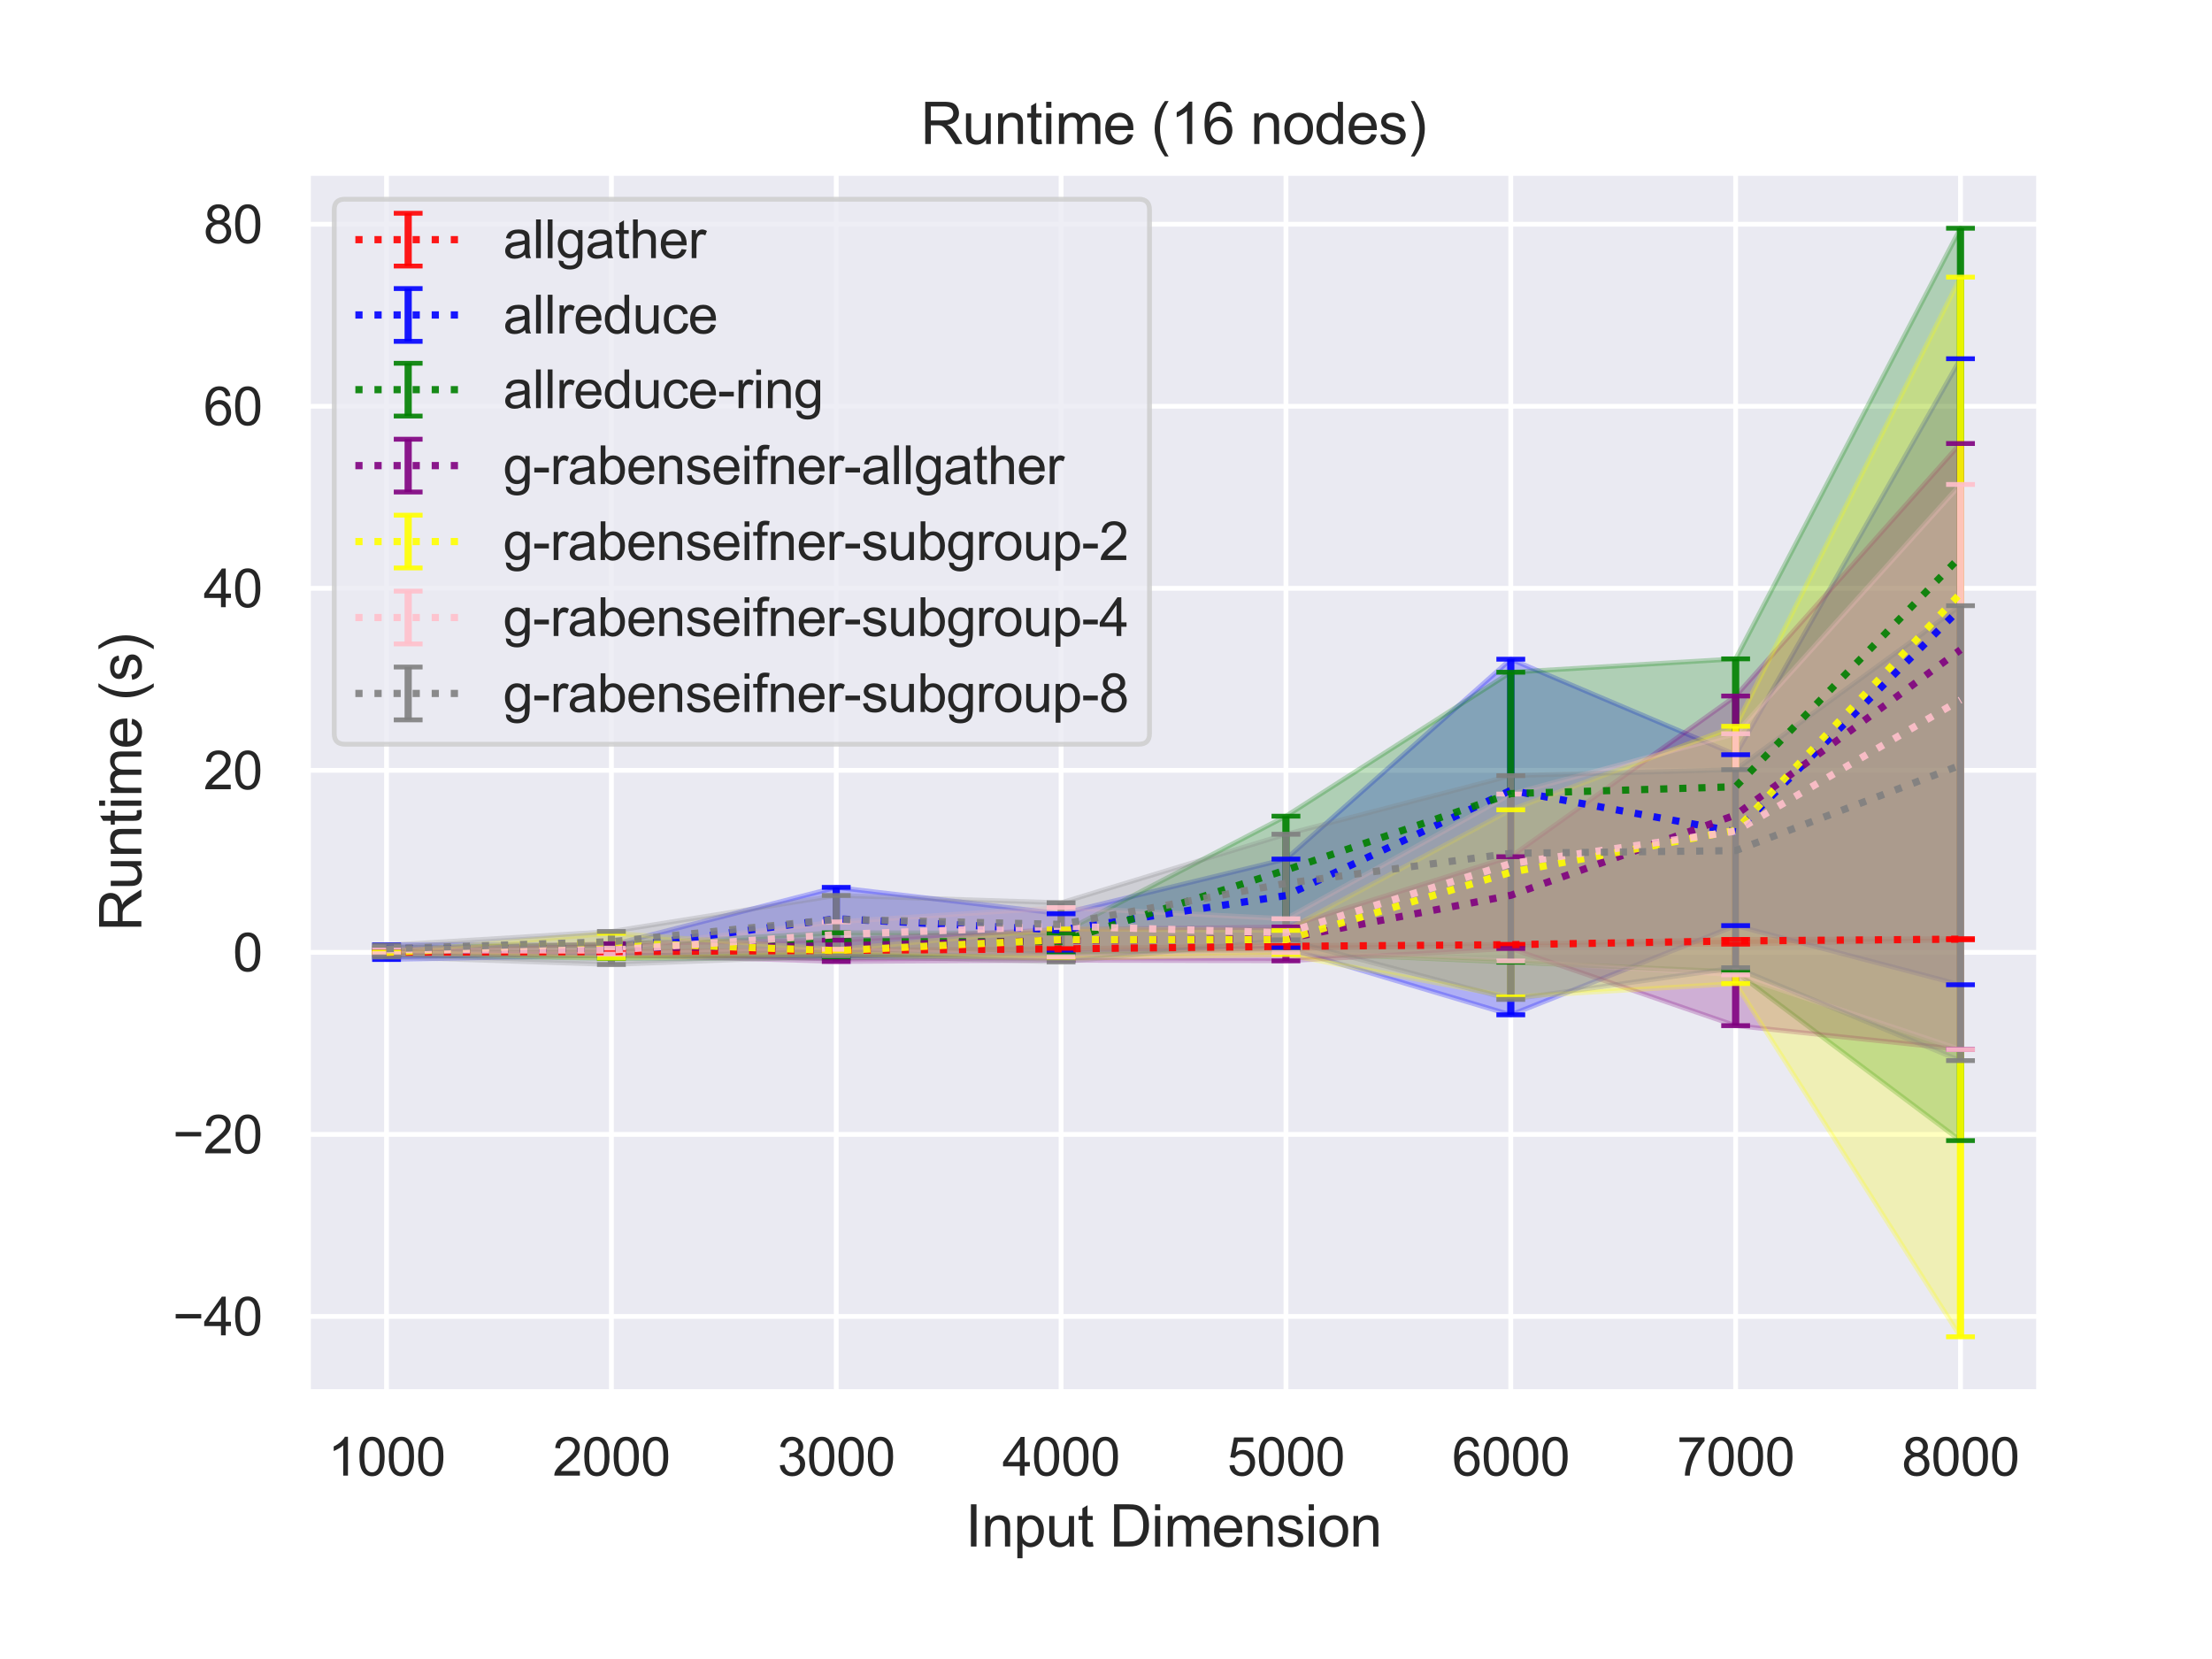 <?xml version="1.0" encoding="utf-8" standalone="no"?>
<!DOCTYPE svg PUBLIC "-//W3C//DTD SVG 1.1//EN"
  "http://www.w3.org/Graphics/SVG/1.1/DTD/svg11.dtd">
<svg height="345.6pt" version="1.1" viewBox="0 0 460.8 345.6" width="460.8pt" xmlns="http://www.w3.org/2000/svg" xmlns:xlink="http://www.w3.org/1999/xlink">
 <defs>
  <style type="text/css">*{stroke-linecap:butt;stroke-linejoin:round;}</style>
 </defs>
 <g id="figure_1">
  <g id="patch_1">
   <path d="M 0 345.6 
L 460.8 345.6 
L 460.8 0 
L 0 0 
z
" style="fill:#ffffff;"/>
  </g>
  <g id="axes_1">
   <g id="patch_2">
    <path d="M 64.13 290.02 
L 424.8 290.02 
L 424.8 36 
L 64.13 36 
z
" style="fill:#eaeaf2;"/>
   </g>
   <g id="matplotlib.axis_1">
    <g id="xtick_1">
     <g id="line2d_1">
      <path clip-path="url(#pb39d244a61)" d="M 80.524 290.02 
L 80.524 36 
" style="fill:none;stroke:#ffffff;stroke-linecap:round;"/>
     </g>
     <g id="text_1">
      <!-- 1000 -->
      <g style="fill:#262626;" transform="translate(68.29 307.394)scale(0.11 -0.11)">
       <defs>
        <path d="M 2384 0 
L 1822 0 
L 1822 3584 
Q 1619 3391 1289 3197 
Q 959 3003 697 2906 
L 697 3450 
Q 1169 3672 1522 3987 
Q 1875 4303 2022 4600 
L 2384 4600 
L 2384 0 
z
" id="ArialMT-31" transform="scale(0.016)"/>
        <path d="M 266 2259 
Q 266 3072 433 3567 
Q 600 4063 929 4331 
Q 1259 4600 1759 4600 
Q 2128 4600 2406 4451 
Q 2684 4303 2865 4023 
Q 3047 3744 3150 3342 
Q 3253 2941 3253 2259 
Q 3253 1453 3087 958 
Q 2922 463 2592 192 
Q 2263 -78 1759 -78 
Q 1097 -78 719 397 
Q 266 969 266 2259 
z
M 844 2259 
Q 844 1131 1108 757 
Q 1372 384 1759 384 
Q 2147 384 2411 759 
Q 2675 1134 2675 2259 
Q 2675 3391 2411 3762 
Q 2147 4134 1753 4134 
Q 1366 4134 1134 3806 
Q 844 3388 844 2259 
z
" id="ArialMT-30" transform="scale(0.016)"/>
       </defs>
       <use xlink:href="#ArialMT-31"/>
       <use x="55.615" xlink:href="#ArialMT-30"/>
       <use x="111.23" xlink:href="#ArialMT-30"/>
       <use x="166.846" xlink:href="#ArialMT-30"/>
      </g>
     </g>
    </g>
    <g id="xtick_2">
     <g id="line2d_2">
      <path clip-path="url(#pb39d244a61)" d="M 127.364 290.02 
L 127.364 36 
" style="fill:none;stroke:#ffffff;stroke-linecap:round;"/>
     </g>
     <g id="text_2">
      <!-- 2000 -->
      <g style="fill:#262626;" transform="translate(115.13 307.394)scale(0.11 -0.11)">
       <defs>
        <path d="M 3222 541 
L 3222 0 
L 194 0 
Q 188 203 259 391 
Q 375 700 629 1000 
Q 884 1300 1366 1694 
Q 2113 2306 2375 2664 
Q 2638 3022 2638 3341 
Q 2638 3675 2398 3904 
Q 2159 4134 1775 4134 
Q 1369 4134 1125 3890 
Q 881 3647 878 3216 
L 300 3275 
Q 359 3922 746 4261 
Q 1134 4600 1788 4600 
Q 2447 4600 2831 4234 
Q 3216 3869 3216 3328 
Q 3216 3053 3103 2787 
Q 2991 2522 2730 2228 
Q 2469 1934 1863 1422 
Q 1356 997 1212 845 
Q 1069 694 975 541 
L 3222 541 
z
" id="ArialMT-32" transform="scale(0.016)"/>
       </defs>
       <use xlink:href="#ArialMT-32"/>
       <use x="55.615" xlink:href="#ArialMT-30"/>
       <use x="111.23" xlink:href="#ArialMT-30"/>
       <use x="166.846" xlink:href="#ArialMT-30"/>
      </g>
     </g>
    </g>
    <g id="xtick_3">
     <g id="line2d_3">
      <path clip-path="url(#pb39d244a61)" d="M 174.205 290.02 
L 174.205 36 
" style="fill:none;stroke:#ffffff;stroke-linecap:round;"/>
     </g>
     <g id="text_3">
      <!-- 3000 -->
      <g style="fill:#262626;" transform="translate(161.971 307.394)scale(0.11 -0.11)">
       <defs>
        <path d="M 269 1209 
L 831 1284 
Q 928 806 1161 595 
Q 1394 384 1728 384 
Q 2125 384 2398 659 
Q 2672 934 2672 1341 
Q 2672 1728 2419 1979 
Q 2166 2231 1775 2231 
Q 1616 2231 1378 2169 
L 1441 2663 
Q 1497 2656 1531 2656 
Q 1891 2656 2178 2843 
Q 2466 3031 2466 3422 
Q 2466 3731 2256 3934 
Q 2047 4138 1716 4138 
Q 1388 4138 1169 3931 
Q 950 3725 888 3313 
L 325 3413 
Q 428 3978 793 4289 
Q 1159 4600 1703 4600 
Q 2078 4600 2393 4439 
Q 2709 4278 2876 4000 
Q 3044 3722 3044 3409 
Q 3044 3113 2884 2869 
Q 2725 2625 2413 2481 
Q 2819 2388 3044 2092 
Q 3269 1797 3269 1353 
Q 3269 753 2831 336 
Q 2394 -81 1725 -81 
Q 1122 -81 723 278 
Q 325 638 269 1209 
z
" id="ArialMT-33" transform="scale(0.016)"/>
       </defs>
       <use xlink:href="#ArialMT-33"/>
       <use x="55.615" xlink:href="#ArialMT-30"/>
       <use x="111.23" xlink:href="#ArialMT-30"/>
       <use x="166.846" xlink:href="#ArialMT-30"/>
      </g>
     </g>
    </g>
    <g id="xtick_4">
     <g id="line2d_4">
      <path clip-path="url(#pb39d244a61)" d="M 221.045 290.02 
L 221.045 36 
" style="fill:none;stroke:#ffffff;stroke-linecap:round;"/>
     </g>
     <g id="text_4">
      <!-- 4000 -->
      <g style="fill:#262626;" transform="translate(208.811 307.394)scale(0.11 -0.11)">
       <defs>
        <path d="M 2069 0 
L 2069 1097 
L 81 1097 
L 81 1613 
L 2172 4581 
L 2631 4581 
L 2631 1613 
L 3250 1613 
L 3250 1097 
L 2631 1097 
L 2631 0 
L 2069 0 
z
M 2069 1613 
L 2069 3678 
L 634 1613 
L 2069 1613 
z
" id="ArialMT-34" transform="scale(0.016)"/>
       </defs>
       <use xlink:href="#ArialMT-34"/>
       <use x="55.615" xlink:href="#ArialMT-30"/>
       <use x="111.23" xlink:href="#ArialMT-30"/>
       <use x="166.846" xlink:href="#ArialMT-30"/>
      </g>
     </g>
    </g>
    <g id="xtick_5">
     <g id="line2d_5">
      <path clip-path="url(#pb39d244a61)" d="M 267.885 290.02 
L 267.885 36 
" style="fill:none;stroke:#ffffff;stroke-linecap:round;"/>
     </g>
     <g id="text_5">
      <!-- 5000 -->
      <g style="fill:#262626;" transform="translate(255.651 307.394)scale(0.11 -0.11)">
       <defs>
        <path d="M 266 1200 
L 856 1250 
Q 922 819 1161 601 
Q 1400 384 1738 384 
Q 2144 384 2425 690 
Q 2706 997 2706 1503 
Q 2706 1984 2436 2262 
Q 2166 2541 1728 2541 
Q 1456 2541 1237 2417 
Q 1019 2294 894 2097 
L 366 2166 
L 809 4519 
L 3088 4519 
L 3088 3981 
L 1259 3981 
L 1013 2750 
Q 1425 3038 1878 3038 
Q 2478 3038 2890 2622 
Q 3303 2206 3303 1553 
Q 3303 931 2941 478 
Q 2500 -78 1738 -78 
Q 1113 -78 717 272 
Q 322 622 266 1200 
z
" id="ArialMT-35" transform="scale(0.016)"/>
       </defs>
       <use xlink:href="#ArialMT-35"/>
       <use x="55.615" xlink:href="#ArialMT-30"/>
       <use x="111.23" xlink:href="#ArialMT-30"/>
       <use x="166.846" xlink:href="#ArialMT-30"/>
      </g>
     </g>
    </g>
    <g id="xtick_6">
     <g id="line2d_6">
      <path clip-path="url(#pb39d244a61)" d="M 314.725 290.02 
L 314.725 36 
" style="fill:none;stroke:#ffffff;stroke-linecap:round;"/>
     </g>
     <g id="text_6">
      <!-- 6000 -->
      <g style="fill:#262626;" transform="translate(302.491 307.394)scale(0.11 -0.11)">
       <defs>
        <path d="M 3184 3459 
L 2625 3416 
Q 2550 3747 2413 3897 
Q 2184 4138 1850 4138 
Q 1581 4138 1378 3988 
Q 1113 3794 959 3422 
Q 806 3050 800 2363 
Q 1003 2672 1297 2822 
Q 1591 2972 1913 2972 
Q 2475 2972 2870 2558 
Q 3266 2144 3266 1488 
Q 3266 1056 3080 686 
Q 2894 316 2569 119 
Q 2244 -78 1831 -78 
Q 1128 -78 684 439 
Q 241 956 241 2144 
Q 241 3472 731 4075 
Q 1159 4600 1884 4600 
Q 2425 4600 2770 4297 
Q 3116 3994 3184 3459 
z
M 888 1484 
Q 888 1194 1011 928 
Q 1134 663 1356 523 
Q 1578 384 1822 384 
Q 2178 384 2434 671 
Q 2691 959 2691 1453 
Q 2691 1928 2437 2201 
Q 2184 2475 1800 2475 
Q 1419 2475 1153 2201 
Q 888 1928 888 1484 
z
" id="ArialMT-36" transform="scale(0.016)"/>
       </defs>
       <use xlink:href="#ArialMT-36"/>
       <use x="55.615" xlink:href="#ArialMT-30"/>
       <use x="111.23" xlink:href="#ArialMT-30"/>
       <use x="166.846" xlink:href="#ArialMT-30"/>
      </g>
     </g>
    </g>
    <g id="xtick_7">
     <g id="line2d_7">
      <path clip-path="url(#pb39d244a61)" d="M 361.566 290.02 
L 361.566 36 
" style="fill:none;stroke:#ffffff;stroke-linecap:round;"/>
     </g>
     <g id="text_7">
      <!-- 7000 -->
      <g style="fill:#262626;" transform="translate(349.332 307.394)scale(0.11 -0.11)">
       <defs>
        <path d="M 303 3981 
L 303 4522 
L 3269 4522 
L 3269 4084 
Q 2831 3619 2401 2847 
Q 1972 2075 1738 1259 
Q 1569 684 1522 0 
L 944 0 
Q 953 541 1156 1306 
Q 1359 2072 1739 2783 
Q 2119 3494 2547 3981 
L 303 3981 
z
" id="ArialMT-37" transform="scale(0.016)"/>
       </defs>
       <use xlink:href="#ArialMT-37"/>
       <use x="55.615" xlink:href="#ArialMT-30"/>
       <use x="111.23" xlink:href="#ArialMT-30"/>
       <use x="166.846" xlink:href="#ArialMT-30"/>
      </g>
     </g>
    </g>
    <g id="xtick_8">
     <g id="line2d_8">
      <path clip-path="url(#pb39d244a61)" d="M 408.406 290.02 
L 408.406 36 
" style="fill:none;stroke:#ffffff;stroke-linecap:round;"/>
     </g>
     <g id="text_8">
      <!-- 8000 -->
      <g style="fill:#262626;" transform="translate(396.172 307.394)scale(0.11 -0.11)">
       <defs>
        <path d="M 1131 2484 
Q 781 2613 612 2850 
Q 444 3088 444 3419 
Q 444 3919 803 4259 
Q 1163 4600 1759 4600 
Q 2359 4600 2725 4251 
Q 3091 3903 3091 3403 
Q 3091 3084 2923 2848 
Q 2756 2613 2416 2484 
Q 2838 2347 3058 2040 
Q 3278 1734 3278 1309 
Q 3278 722 2862 322 
Q 2447 -78 1769 -78 
Q 1091 -78 675 323 
Q 259 725 259 1325 
Q 259 1772 486 2073 
Q 713 2375 1131 2484 
z
M 1019 3438 
Q 1019 3113 1228 2906 
Q 1438 2700 1772 2700 
Q 2097 2700 2305 2904 
Q 2513 3109 2513 3406 
Q 2513 3716 2298 3927 
Q 2084 4138 1766 4138 
Q 1444 4138 1231 3931 
Q 1019 3725 1019 3438 
z
M 838 1322 
Q 838 1081 952 856 
Q 1066 631 1291 507 
Q 1516 384 1775 384 
Q 2178 384 2440 643 
Q 2703 903 2703 1303 
Q 2703 1709 2433 1975 
Q 2163 2241 1756 2241 
Q 1359 2241 1098 1978 
Q 838 1716 838 1322 
z
" id="ArialMT-38" transform="scale(0.016)"/>
       </defs>
       <use xlink:href="#ArialMT-38"/>
       <use x="55.615" xlink:href="#ArialMT-30"/>
       <use x="111.23" xlink:href="#ArialMT-30"/>
       <use x="166.846" xlink:href="#ArialMT-30"/>
      </g>
     </g>
    </g>
    <g id="text_9">
     <!-- Input Dimension -->
     <g style="fill:#262626;" transform="translate(201.111 322.169)scale(0.12 -0.12)">
      <defs>
       <path d="M 597 0 
L 597 4581 
L 1203 4581 
L 1203 0 
L 597 0 
z
" id="ArialMT-49" transform="scale(0.016)"/>
       <path d="M 422 0 
L 422 3319 
L 928 3319 
L 928 2847 
Q 1294 3394 1984 3394 
Q 2284 3394 2536 3286 
Q 2788 3178 2913 3003 
Q 3038 2828 3088 2588 
Q 3119 2431 3119 2041 
L 3119 0 
L 2556 0 
L 2556 2019 
Q 2556 2363 2490 2533 
Q 2425 2703 2258 2804 
Q 2091 2906 1866 2906 
Q 1506 2906 1245 2678 
Q 984 2450 984 1813 
L 984 0 
L 422 0 
z
" id="ArialMT-6e" transform="scale(0.016)"/>
       <path d="M 422 -1272 
L 422 3319 
L 934 3319 
L 934 2888 
Q 1116 3141 1344 3267 
Q 1572 3394 1897 3394 
Q 2322 3394 2647 3175 
Q 2972 2956 3137 2557 
Q 3303 2159 3303 1684 
Q 3303 1175 3120 767 
Q 2938 359 2589 142 
Q 2241 -75 1856 -75 
Q 1575 -75 1351 44 
Q 1128 163 984 344 
L 984 -1272 
L 422 -1272 
z
M 931 1641 
Q 931 1000 1190 694 
Q 1450 388 1819 388 
Q 2194 388 2461 705 
Q 2728 1022 2728 1688 
Q 2728 2322 2467 2637 
Q 2206 2953 1844 2953 
Q 1484 2953 1207 2617 
Q 931 2281 931 1641 
z
" id="ArialMT-70" transform="scale(0.016)"/>
       <path d="M 2597 0 
L 2597 488 
Q 2209 -75 1544 -75 
Q 1250 -75 995 37 
Q 741 150 617 320 
Q 494 491 444 738 
Q 409 903 409 1263 
L 409 3319 
L 972 3319 
L 972 1478 
Q 972 1038 1006 884 
Q 1059 663 1231 536 
Q 1403 409 1656 409 
Q 1909 409 2131 539 
Q 2353 669 2445 892 
Q 2538 1116 2538 1541 
L 2538 3319 
L 3100 3319 
L 3100 0 
L 2597 0 
z
" id="ArialMT-75" transform="scale(0.016)"/>
       <path d="M 1650 503 
L 1731 6 
Q 1494 -44 1306 -44 
Q 1000 -44 831 53 
Q 663 150 594 308 
Q 525 466 525 972 
L 525 2881 
L 113 2881 
L 113 3319 
L 525 3319 
L 525 4141 
L 1084 4478 
L 1084 3319 
L 1650 3319 
L 1650 2881 
L 1084 2881 
L 1084 941 
Q 1084 700 1114 631 
Q 1144 563 1211 522 
Q 1278 481 1403 481 
Q 1497 481 1650 503 
z
" id="ArialMT-74" transform="scale(0.016)"/>
       <path id="ArialMT-20" transform="scale(0.016)"/>
       <path d="M 494 0 
L 494 4581 
L 2072 4581 
Q 2606 4581 2888 4516 
Q 3281 4425 3559 4188 
Q 3922 3881 4101 3404 
Q 4281 2928 4281 2316 
Q 4281 1794 4159 1391 
Q 4038 988 3847 723 
Q 3656 459 3429 307 
Q 3203 156 2883 78 
Q 2563 0 2147 0 
L 494 0 
z
M 1100 541 
L 2078 541 
Q 2531 541 2789 625 
Q 3047 709 3200 863 
Q 3416 1078 3536 1442 
Q 3656 1806 3656 2325 
Q 3656 3044 3420 3430 
Q 3184 3816 2847 3947 
Q 2603 4041 2063 4041 
L 1100 4041 
L 1100 541 
z
" id="ArialMT-44" transform="scale(0.016)"/>
       <path d="M 425 3934 
L 425 4581 
L 988 4581 
L 988 3934 
L 425 3934 
z
M 425 0 
L 425 3319 
L 988 3319 
L 988 0 
L 425 0 
z
" id="ArialMT-69" transform="scale(0.016)"/>
       <path d="M 422 0 
L 422 3319 
L 925 3319 
L 925 2853 
Q 1081 3097 1340 3245 
Q 1600 3394 1931 3394 
Q 2300 3394 2536 3241 
Q 2772 3088 2869 2813 
Q 3263 3394 3894 3394 
Q 4388 3394 4653 3120 
Q 4919 2847 4919 2278 
L 4919 0 
L 4359 0 
L 4359 2091 
Q 4359 2428 4304 2576 
Q 4250 2725 4106 2815 
Q 3963 2906 3769 2906 
Q 3419 2906 3187 2673 
Q 2956 2441 2956 1928 
L 2956 0 
L 2394 0 
L 2394 2156 
Q 2394 2531 2256 2718 
Q 2119 2906 1806 2906 
Q 1569 2906 1367 2781 
Q 1166 2656 1075 2415 
Q 984 2175 984 1722 
L 984 0 
L 422 0 
z
" id="ArialMT-6d" transform="scale(0.016)"/>
       <path d="M 2694 1069 
L 3275 997 
Q 3138 488 2766 206 
Q 2394 -75 1816 -75 
Q 1088 -75 661 373 
Q 234 822 234 1631 
Q 234 2469 665 2931 
Q 1097 3394 1784 3394 
Q 2450 3394 2872 2941 
Q 3294 2488 3294 1666 
Q 3294 1616 3291 1516 
L 816 1516 
Q 847 969 1125 678 
Q 1403 388 1819 388 
Q 2128 388 2347 550 
Q 2566 713 2694 1069 
z
M 847 1978 
L 2700 1978 
Q 2663 2397 2488 2606 
Q 2219 2931 1791 2931 
Q 1403 2931 1139 2672 
Q 875 2413 847 1978 
z
" id="ArialMT-65" transform="scale(0.016)"/>
       <path d="M 197 991 
L 753 1078 
Q 800 744 1014 566 
Q 1228 388 1613 388 
Q 2000 388 2187 545 
Q 2375 703 2375 916 
Q 2375 1106 2209 1216 
Q 2094 1291 1634 1406 
Q 1016 1563 777 1677 
Q 538 1791 414 1992 
Q 291 2194 291 2438 
Q 291 2659 392 2848 
Q 494 3038 669 3163 
Q 800 3259 1026 3326 
Q 1253 3394 1513 3394 
Q 1903 3394 2198 3281 
Q 2494 3169 2634 2976 
Q 2775 2784 2828 2463 
L 2278 2388 
Q 2241 2644 2061 2787 
Q 1881 2931 1553 2931 
Q 1166 2931 1000 2803 
Q 834 2675 834 2503 
Q 834 2394 903 2306 
Q 972 2216 1119 2156 
Q 1203 2125 1616 2013 
Q 2213 1853 2448 1751 
Q 2684 1650 2818 1456 
Q 2953 1263 2953 975 
Q 2953 694 2789 445 
Q 2625 197 2315 61 
Q 2006 -75 1616 -75 
Q 969 -75 630 194 
Q 291 463 197 991 
z
" id="ArialMT-73" transform="scale(0.016)"/>
       <path d="M 213 1659 
Q 213 2581 725 3025 
Q 1153 3394 1769 3394 
Q 2453 3394 2887 2945 
Q 3322 2497 3322 1706 
Q 3322 1066 3130 698 
Q 2938 331 2570 128 
Q 2203 -75 1769 -75 
Q 1072 -75 642 372 
Q 213 819 213 1659 
z
M 791 1659 
Q 791 1022 1069 705 
Q 1347 388 1769 388 
Q 2188 388 2466 706 
Q 2744 1025 2744 1678 
Q 2744 2294 2464 2611 
Q 2184 2928 1769 2928 
Q 1347 2928 1069 2612 
Q 791 2297 791 1659 
z
" id="ArialMT-6f" transform="scale(0.016)"/>
      </defs>
      <use xlink:href="#ArialMT-49"/>
      <use x="27.783" xlink:href="#ArialMT-6e"/>
      <use x="83.398" xlink:href="#ArialMT-70"/>
      <use x="139.014" xlink:href="#ArialMT-75"/>
      <use x="194.629" xlink:href="#ArialMT-74"/>
      <use x="222.412" xlink:href="#ArialMT-20"/>
      <use x="250.195" xlink:href="#ArialMT-44"/>
      <use x="322.412" xlink:href="#ArialMT-69"/>
      <use x="344.629" xlink:href="#ArialMT-6d"/>
      <use x="427.93" xlink:href="#ArialMT-65"/>
      <use x="483.545" xlink:href="#ArialMT-6e"/>
      <use x="539.16" xlink:href="#ArialMT-73"/>
      <use x="589.16" xlink:href="#ArialMT-69"/>
      <use x="611.377" xlink:href="#ArialMT-6f"/>
      <use x="666.992" xlink:href="#ArialMT-6e"/>
     </g>
    </g>
   </g>
   <g id="matplotlib.axis_2">
    <g id="ytick_1">
     <g id="line2d_9">
      <path clip-path="url(#pb39d244a61)" d="M 64.13 274.237 
L 424.8 274.237 
" style="fill:none;stroke:#ffffff;stroke-linecap:round;"/>
     </g>
     <g id="text_10">
      <!-- −40 -->
      <g style="fill:#262626;" transform="translate(35.971 278.173)scale(0.11 -0.11)">
       <defs>
        <path d="M 3381 1997 
L 356 1997 
L 356 2522 
L 3381 2522 
L 3381 1997 
z
" id="ArialMT-2212" transform="scale(0.016)"/>
       </defs>
       <use xlink:href="#ArialMT-2212"/>
       <use x="58.398" xlink:href="#ArialMT-34"/>
       <use x="114.014" xlink:href="#ArialMT-30"/>
      </g>
     </g>
    </g>
    <g id="ytick_2">
     <g id="line2d_10">
      <path clip-path="url(#pb39d244a61)" d="M 64.13 236.316 
L 424.8 236.316 
" style="fill:none;stroke:#ffffff;stroke-linecap:round;"/>
     </g>
     <g id="text_11">
      <!-- −20 -->
      <g style="fill:#262626;" transform="translate(35.971 240.253)scale(0.11 -0.11)">
       <use xlink:href="#ArialMT-2212"/>
       <use x="58.398" xlink:href="#ArialMT-32"/>
       <use x="114.014" xlink:href="#ArialMT-30"/>
      </g>
     </g>
    </g>
    <g id="ytick_3">
     <g id="line2d_11">
      <path clip-path="url(#pb39d244a61)" d="M 64.13 198.396 
L 424.8 198.396 
" style="fill:none;stroke:#ffffff;stroke-linecap:round;"/>
     </g>
     <g id="text_12">
      <!-- 0 -->
      <g style="fill:#262626;" transform="translate(48.513 202.333)scale(0.11 -0.11)">
       <use xlink:href="#ArialMT-30"/>
      </g>
     </g>
    </g>
    <g id="ytick_4">
     <g id="line2d_12">
      <path clip-path="url(#pb39d244a61)" d="M 64.13 160.476 
L 424.8 160.476 
" style="fill:none;stroke:#ffffff;stroke-linecap:round;"/>
     </g>
     <g id="text_13">
      <!-- 20 -->
      <g style="fill:#262626;" transform="translate(42.396 164.412)scale(0.11 -0.11)">
       <use xlink:href="#ArialMT-32"/>
       <use x="55.615" xlink:href="#ArialMT-30"/>
      </g>
     </g>
    </g>
    <g id="ytick_5">
     <g id="line2d_13">
      <path clip-path="url(#pb39d244a61)" d="M 64.13 122.555 
L 424.8 122.555 
" style="fill:none;stroke:#ffffff;stroke-linecap:round;"/>
     </g>
     <g id="text_14">
      <!-- 40 -->
      <g style="fill:#262626;" transform="translate(42.396 126.492)scale(0.11 -0.11)">
       <use xlink:href="#ArialMT-34"/>
       <use x="55.615" xlink:href="#ArialMT-30"/>
      </g>
     </g>
    </g>
    <g id="ytick_6">
     <g id="line2d_14">
      <path clip-path="url(#pb39d244a61)" d="M 64.13 84.635 
L 424.8 84.635 
" style="fill:none;stroke:#ffffff;stroke-linecap:round;"/>
     </g>
     <g id="text_15">
      <!-- 60 -->
      <g style="fill:#262626;" transform="translate(42.396 88.572)scale(0.11 -0.11)">
       <use xlink:href="#ArialMT-36"/>
       <use x="55.615" xlink:href="#ArialMT-30"/>
      </g>
     </g>
    </g>
    <g id="ytick_7">
     <g id="line2d_15">
      <path clip-path="url(#pb39d244a61)" d="M 64.13 46.715 
L 424.8 46.715 
" style="fill:none;stroke:#ffffff;stroke-linecap:round;"/>
     </g>
     <g id="text_16">
      <!-- 80 -->
      <g style="fill:#262626;" transform="translate(42.396 50.651)scale(0.11 -0.11)">
       <use xlink:href="#ArialMT-38"/>
       <use x="55.615" xlink:href="#ArialMT-30"/>
      </g>
     </g>
    </g>
    <g id="text_17">
     <!-- Runtime (s) -->
     <g style="fill:#262626;" transform="translate(29.446 194.013)rotate(-90)scale(0.12 -0.12)">
      <defs>
       <path d="M 503 0 
L 503 4581 
L 2534 4581 
Q 3147 4581 3465 4457 
Q 3784 4334 3975 4021 
Q 4166 3709 4166 3331 
Q 4166 2844 3850 2509 
Q 3534 2175 2875 2084 
Q 3116 1969 3241 1856 
Q 3506 1613 3744 1247 
L 4541 0 
L 3778 0 
L 3172 953 
Q 2906 1366 2734 1584 
Q 2563 1803 2427 1890 
Q 2291 1978 2150 2013 
Q 2047 2034 1813 2034 
L 1109 2034 
L 1109 0 
L 503 0 
z
M 1109 2559 
L 2413 2559 
Q 2828 2559 3062 2645 
Q 3297 2731 3419 2920 
Q 3541 3109 3541 3331 
Q 3541 3656 3305 3865 
Q 3069 4075 2559 4075 
L 1109 4075 
L 1109 2559 
z
" id="ArialMT-52" transform="scale(0.016)"/>
       <path d="M 1497 -1347 
Q 1031 -759 709 28 
Q 388 816 388 1659 
Q 388 2403 628 3084 
Q 909 3875 1497 4659 
L 1900 4659 
Q 1522 4009 1400 3731 
Q 1209 3300 1100 2831 
Q 966 2247 966 1656 
Q 966 153 1900 -1347 
L 1497 -1347 
z
" id="ArialMT-28" transform="scale(0.016)"/>
       <path d="M 791 -1347 
L 388 -1347 
Q 1322 153 1322 1656 
Q 1322 2244 1188 2822 
Q 1081 3291 891 3722 
Q 769 4003 388 4659 
L 791 4659 
Q 1378 3875 1659 3084 
Q 1900 2403 1900 1659 
Q 1900 816 1576 28 
Q 1253 -759 791 -1347 
z
" id="ArialMT-29" transform="scale(0.016)"/>
      </defs>
      <use xlink:href="#ArialMT-52"/>
      <use x="72.217" xlink:href="#ArialMT-75"/>
      <use x="127.832" xlink:href="#ArialMT-6e"/>
      <use x="183.447" xlink:href="#ArialMT-74"/>
      <use x="211.23" xlink:href="#ArialMT-69"/>
      <use x="233.447" xlink:href="#ArialMT-6d"/>
      <use x="316.748" xlink:href="#ArialMT-65"/>
      <use x="372.363" xlink:href="#ArialMT-20"/>
      <use x="400.146" xlink:href="#ArialMT-28"/>
      <use x="433.447" xlink:href="#ArialMT-73"/>
      <use x="483.447" xlink:href="#ArialMT-29"/>
     </g>
    </g>
   </g>
   <g id="PolyCollection_1">
    <defs>
     <path d="M 80.524 -147.245 
L 80.524 -147.236 
L 127.364 -147.351 
L 174.205 -147.594 
L 221.045 -147.91 
L 267.885 -148.038 
L 314.725 -148.746 
L 361.566 -148.911 
L 408.406 -149.823 
L 408.406 -150.062 
L 408.406 -150.062 
L 361.566 -149.903 
L 314.725 -148.874 
L 267.885 -148.632 
L 221.045 -147.967 
L 174.205 -147.637 
L 127.364 -147.364 
L 80.524 -147.245 
z
" id="m177e270c68" style="stroke:#ff0000;stroke-opacity:0.25;"/>
    </defs>
    <g clip-path="url(#pb39d244a61)">
     <use style="fill:#ff0000;fill-opacity:0.25;stroke:#ff0000;stroke-opacity:0.25;" x="0" xlink:href="#m177e270c68" y="345.6"/>
    </g>
   </g>
   <g id="PolyCollection_2">
    <defs>
     <path d="M 80.524 -148.788 
L 80.524 -145.721 
L 127.364 -146.603 
L 174.205 -146.389 
L 221.045 -147.056 
L 267.885 -148.134 
L 314.725 -134.196 
L 361.566 -152.775 
L 408.406 -140.456 
L 408.406 -270.868 
L 408.406 -270.868 
L 361.566 -188.383 
L 314.725 -208.274 
L 267.885 -166.638 
L 221.045 -155.244 
L 174.205 -160.746 
L 127.364 -148.741 
L 80.524 -148.788 
z
" id="mdcfcc37da7" style="stroke:#0000ff;stroke-opacity:0.25;"/>
    </defs>
    <g clip-path="url(#pb39d244a61)">
     <use style="fill:#0000ff;fill-opacity:0.25;stroke:#0000ff;stroke-opacity:0.25;" x="0" xlink:href="#mdcfcc37da7" y="345.6"/>
    </g>
   </g>
   <g id="PolyCollection_3">
    <defs>
     <path d="M 80.524 -148.135 
L 80.524 -146.723 
L 127.364 -145.919 
L 174.205 -146.031 
L 221.045 -146.671 
L 267.885 -147.242 
L 314.725 -145.162 
L 361.566 -143.155 
L 408.406 -107.99 
L 408.406 -298.054 
L 408.406 -298.054 
L 361.566 -208.346 
L 314.725 -205.563 
L 267.885 -175.58 
L 221.045 -151.234 
L 174.205 -151.284 
L 127.364 -148.78 
L 80.524 -148.135 
z
" id="m5aac35e0df" style="stroke:#008000;stroke-opacity:0.25;"/>
    </defs>
    <g clip-path="url(#pb39d244a61)">
     <use style="fill:#008000;fill-opacity:0.25;stroke:#008000;stroke-opacity:0.25;" x="0" xlink:href="#m5aac35e0df" y="345.6"/>
    </g>
   </g>
   <g id="PolyCollection_4">
    <defs>
     <path d="M 80.524 -147.742 
L 80.524 -146.707 
L 127.364 -146.766 
L 174.205 -145.302 
L 221.045 -145.562 
L 267.885 -145.436 
L 314.725 -148.019 
L 361.566 -131.935 
L 408.406 -126.99 
L 408.406 -253.206 
L 408.406 -253.206 
L 361.566 -200.607 
L 314.725 -167.135 
L 267.885 -152.493 
L 221.045 -151.982 
L 174.205 -149.747 
L 127.364 -149.01 
L 80.524 -147.742 
z
" id="mec4a1d51bc" style="stroke:#800080;stroke-opacity:0.25;"/>
    </defs>
    <g clip-path="url(#pb39d244a61)">
     <use style="fill:#800080;fill-opacity:0.25;stroke:#800080;stroke-opacity:0.25;" x="0" xlink:href="#mec4a1d51bc" y="345.6"/>
    </g>
   </g>
   <g id="PolyCollection_5">
    <defs>
     <path d="M 80.524 -147.223 
L 80.524 -147.22 
L 127.364 -146.006 
L 174.205 -146.889 
L 221.045 -145.968 
L 267.885 -146.758 
L 314.725 -137.916 
L 361.566 -140.708 
L 408.406 -67.126 
L 408.406 -287.869 
L 408.406 -287.869 
L 361.566 -194.301 
L 314.725 -176.907 
L 267.885 -151.775 
L 221.045 -152.086 
L 174.205 -147.805 
L 127.364 -151.205 
L 80.524 -147.223 
z
" id="me27cbad092" style="stroke:#ffff00;stroke-opacity:0.25;"/>
    </defs>
    <g clip-path="url(#pb39d244a61)">
     <use style="fill:#ffff00;fill-opacity:0.25;stroke:#ffff00;stroke-opacity:0.25;" x="0" xlink:href="#me27cbad092" y="345.6"/>
    </g>
   </g>
   <g id="PolyCollection_6">
    <defs>
     <path d="M 80.524 -148.308 
L 80.524 -146.933 
L 127.364 -146.863 
L 174.205 -147.844 
L 221.045 -146.3 
L 267.885 -147.189 
L 314.725 -145.41 
L 361.566 -142.53 
L 408.406 -126.966 
L 408.406 -244.678 
L 408.406 -244.678 
L 361.566 -192.757 
L 314.725 -180.178 
L 267.885 -154.21 
L 221.045 -156.546 
L 174.205 -153.556 
L 127.364 -148.092 
L 80.524 -148.308 
z
" id="m4ed99eea02" style="stroke:#ffc0cb;stroke-opacity:0.25;"/>
    </defs>
    <g clip-path="url(#pb39d244a61)">
     <use style="fill:#ffc0cb;fill-opacity:0.25;stroke:#ffc0cb;stroke-opacity:0.25;" x="0" xlink:href="#m4ed99eea02" y="345.6"/>
    </g>
   </g>
   <g id="PolyCollection_7">
    <defs>
     <path d="M 80.524 -148.686 
L 80.524 -146.253 
L 127.364 -144.669 
L 174.205 -146.491 
L 221.045 -145.211 
L 267.885 -149.823 
L 314.725 -137.404 
L 361.566 -144.011 
L 408.406 -124.656 
L 408.406 -219.418 
L 408.406 -219.418 
L 361.566 -185.264 
L 314.725 -184.019 
L 267.885 -171.811 
L 221.045 -157.533 
L 174.205 -159.066 
L 127.364 -151.557 
L 80.524 -148.686 
z
" id="m89a984adfb" style="stroke:#808080;stroke-opacity:0.25;"/>
    </defs>
    <g clip-path="url(#pb39d244a61)">
     <use style="fill:#808080;fill-opacity:0.25;stroke:#808080;stroke-opacity:0.25;" x="0" xlink:href="#m89a984adfb" y="345.6"/>
    </g>
   </g>
   <g id="LineCollection_1">
    <path clip-path="url(#pb39d244a61)" d="M 80.524 198.364 
L 80.524 198.355 
" style="fill:none;stroke:#ff0000;stroke-opacity:0.9;stroke-width:1.5;"/>
    <path clip-path="url(#pb39d244a61)" d="M 127.364 198.249 
L 127.364 198.236 
" style="fill:none;stroke:#ff0000;stroke-opacity:0.9;stroke-width:1.5;"/>
    <path clip-path="url(#pb39d244a61)" d="M 174.205 198.006 
L 174.205 197.963 
" style="fill:none;stroke:#ff0000;stroke-opacity:0.9;stroke-width:1.5;"/>
    <path clip-path="url(#pb39d244a61)" d="M 221.045 197.69 
L 221.045 197.633 
" style="fill:none;stroke:#ff0000;stroke-opacity:0.9;stroke-width:1.5;"/>
    <path clip-path="url(#pb39d244a61)" d="M 267.885 197.562 
L 267.885 196.968 
" style="fill:none;stroke:#ff0000;stroke-opacity:0.9;stroke-width:1.5;"/>
    <path clip-path="url(#pb39d244a61)" d="M 314.725 196.854 
L 314.725 196.726 
" style="fill:none;stroke:#ff0000;stroke-opacity:0.9;stroke-width:1.5;"/>
    <path clip-path="url(#pb39d244a61)" d="M 361.566 196.689 
L 361.566 195.697 
" style="fill:none;stroke:#ff0000;stroke-opacity:0.9;stroke-width:1.5;"/>
    <path clip-path="url(#pb39d244a61)" d="M 408.406 195.777 
L 408.406 195.538 
" style="fill:none;stroke:#ff0000;stroke-opacity:0.9;stroke-width:1.5;"/>
   </g>
   <g id="LineCollection_2">
    <path clip-path="url(#pb39d244a61)" d="M 80.524 199.879 
L 80.524 196.812 
" style="fill:none;stroke:#0000ff;stroke-opacity:0.9;stroke-width:1.5;"/>
    <path clip-path="url(#pb39d244a61)" d="M 127.364 198.997 
L 127.364 196.859 
" style="fill:none;stroke:#0000ff;stroke-opacity:0.9;stroke-width:1.5;"/>
    <path clip-path="url(#pb39d244a61)" d="M 174.205 199.211 
L 174.205 184.854 
" style="fill:none;stroke:#0000ff;stroke-opacity:0.9;stroke-width:1.5;"/>
    <path clip-path="url(#pb39d244a61)" d="M 221.045 198.544 
L 221.045 190.356 
" style="fill:none;stroke:#0000ff;stroke-opacity:0.9;stroke-width:1.5;"/>
    <path clip-path="url(#pb39d244a61)" d="M 267.885 197.466 
L 267.885 178.962 
" style="fill:none;stroke:#0000ff;stroke-opacity:0.9;stroke-width:1.5;"/>
    <path clip-path="url(#pb39d244a61)" d="M 314.725 211.404 
L 314.725 137.326 
" style="fill:none;stroke:#0000ff;stroke-opacity:0.9;stroke-width:1.5;"/>
    <path clip-path="url(#pb39d244a61)" d="M 361.566 192.825 
L 361.566 157.217 
" style="fill:none;stroke:#0000ff;stroke-opacity:0.9;stroke-width:1.5;"/>
    <path clip-path="url(#pb39d244a61)" d="M 408.406 205.144 
L 408.406 74.732 
" style="fill:none;stroke:#0000ff;stroke-opacity:0.9;stroke-width:1.5;"/>
   </g>
   <g id="LineCollection_3">
    <path clip-path="url(#pb39d244a61)" d="M 80.524 198.877 
L 80.524 197.465 
" style="fill:none;stroke:#008000;stroke-opacity:0.9;stroke-width:1.5;"/>
    <path clip-path="url(#pb39d244a61)" d="M 127.364 199.681 
L 127.364 196.82 
" style="fill:none;stroke:#008000;stroke-opacity:0.9;stroke-width:1.5;"/>
    <path clip-path="url(#pb39d244a61)" d="M 174.205 199.569 
L 174.205 194.316 
" style="fill:none;stroke:#008000;stroke-opacity:0.9;stroke-width:1.5;"/>
    <path clip-path="url(#pb39d244a61)" d="M 221.045 198.929 
L 221.045 194.366 
" style="fill:none;stroke:#008000;stroke-opacity:0.9;stroke-width:1.5;"/>
    <path clip-path="url(#pb39d244a61)" d="M 267.885 198.358 
L 267.885 170.02 
" style="fill:none;stroke:#008000;stroke-opacity:0.9;stroke-width:1.5;"/>
    <path clip-path="url(#pb39d244a61)" d="M 314.725 200.438 
L 314.725 140.037 
" style="fill:none;stroke:#008000;stroke-opacity:0.9;stroke-width:1.5;"/>
    <path clip-path="url(#pb39d244a61)" d="M 361.566 202.445 
L 361.566 137.254 
" style="fill:none;stroke:#008000;stroke-opacity:0.9;stroke-width:1.5;"/>
    <path clip-path="url(#pb39d244a61)" d="M 408.406 237.61 
L 408.406 47.546 
" style="fill:none;stroke:#008000;stroke-opacity:0.9;stroke-width:1.5;"/>
   </g>
   <g id="LineCollection_4">
    <path clip-path="url(#pb39d244a61)" d="M 80.524 198.893 
L 80.524 197.858 
" style="fill:none;stroke:#800080;stroke-opacity:0.9;stroke-width:1.5;"/>
    <path clip-path="url(#pb39d244a61)" d="M 127.364 198.834 
L 127.364 196.59 
" style="fill:none;stroke:#800080;stroke-opacity:0.9;stroke-width:1.5;"/>
    <path clip-path="url(#pb39d244a61)" d="M 174.205 200.298 
L 174.205 195.853 
" style="fill:none;stroke:#800080;stroke-opacity:0.9;stroke-width:1.5;"/>
    <path clip-path="url(#pb39d244a61)" d="M 221.045 200.038 
L 221.045 193.618 
" style="fill:none;stroke:#800080;stroke-opacity:0.9;stroke-width:1.5;"/>
    <path clip-path="url(#pb39d244a61)" d="M 267.885 200.164 
L 267.885 193.107 
" style="fill:none;stroke:#800080;stroke-opacity:0.9;stroke-width:1.5;"/>
    <path clip-path="url(#pb39d244a61)" d="M 314.725 197.581 
L 314.725 178.465 
" style="fill:none;stroke:#800080;stroke-opacity:0.9;stroke-width:1.5;"/>
    <path clip-path="url(#pb39d244a61)" d="M 361.566 213.665 
L 361.566 144.993 
" style="fill:none;stroke:#800080;stroke-opacity:0.9;stroke-width:1.5;"/>
    <path clip-path="url(#pb39d244a61)" d="M 408.406 218.61 
L 408.406 92.394 
" style="fill:none;stroke:#800080;stroke-opacity:0.9;stroke-width:1.5;"/>
   </g>
   <g id="LineCollection_5">
    <path clip-path="url(#pb39d244a61)" d="M 80.524 198.38 
L 80.524 198.377 
" style="fill:none;stroke:#ffff00;stroke-opacity:0.9;stroke-width:1.5;"/>
    <path clip-path="url(#pb39d244a61)" d="M 127.364 199.594 
L 127.364 194.395 
" style="fill:none;stroke:#ffff00;stroke-opacity:0.9;stroke-width:1.5;"/>
    <path clip-path="url(#pb39d244a61)" d="M 174.205 198.711 
L 174.205 197.795 
" style="fill:none;stroke:#ffff00;stroke-opacity:0.9;stroke-width:1.5;"/>
    <path clip-path="url(#pb39d244a61)" d="M 221.045 199.632 
L 221.045 193.514 
" style="fill:none;stroke:#ffff00;stroke-opacity:0.9;stroke-width:1.5;"/>
    <path clip-path="url(#pb39d244a61)" d="M 267.885 198.842 
L 267.885 193.825 
" style="fill:none;stroke:#ffff00;stroke-opacity:0.9;stroke-width:1.5;"/>
    <path clip-path="url(#pb39d244a61)" d="M 314.725 207.684 
L 314.725 168.693 
" style="fill:none;stroke:#ffff00;stroke-opacity:0.9;stroke-width:1.5;"/>
    <path clip-path="url(#pb39d244a61)" d="M 361.566 204.892 
L 361.566 151.299 
" style="fill:none;stroke:#ffff00;stroke-opacity:0.9;stroke-width:1.5;"/>
    <path clip-path="url(#pb39d244a61)" d="M 408.406 278.474 
L 408.406 57.731 
" style="fill:none;stroke:#ffff00;stroke-opacity:0.9;stroke-width:1.5;"/>
   </g>
   <g id="LineCollection_6">
    <path clip-path="url(#pb39d244a61)" d="M 80.524 198.667 
L 80.524 197.292 
" style="fill:none;stroke:#ffc0cb;stroke-opacity:0.9;stroke-width:1.5;"/>
    <path clip-path="url(#pb39d244a61)" d="M 127.364 198.737 
L 127.364 197.508 
" style="fill:none;stroke:#ffc0cb;stroke-opacity:0.9;stroke-width:1.5;"/>
    <path clip-path="url(#pb39d244a61)" d="M 174.205 197.756 
L 174.205 192.044 
" style="fill:none;stroke:#ffc0cb;stroke-opacity:0.9;stroke-width:1.5;"/>
    <path clip-path="url(#pb39d244a61)" d="M 221.045 199.3 
L 221.045 189.054 
" style="fill:none;stroke:#ffc0cb;stroke-opacity:0.9;stroke-width:1.5;"/>
    <path clip-path="url(#pb39d244a61)" d="M 267.885 198.411 
L 267.885 191.39 
" style="fill:none;stroke:#ffc0cb;stroke-opacity:0.9;stroke-width:1.5;"/>
    <path clip-path="url(#pb39d244a61)" d="M 314.725 200.19 
L 314.725 165.422 
" style="fill:none;stroke:#ffc0cb;stroke-opacity:0.9;stroke-width:1.5;"/>
    <path clip-path="url(#pb39d244a61)" d="M 361.566 203.07 
L 361.566 152.843 
" style="fill:none;stroke:#ffc0cb;stroke-opacity:0.9;stroke-width:1.5;"/>
    <path clip-path="url(#pb39d244a61)" d="M 408.406 218.634 
L 408.406 100.922 
" style="fill:none;stroke:#ffc0cb;stroke-opacity:0.9;stroke-width:1.5;"/>
   </g>
   <g id="LineCollection_7">
    <path clip-path="url(#pb39d244a61)" d="M 80.524 199.347 
L 80.524 196.914 
" style="fill:none;stroke:#808080;stroke-opacity:0.9;stroke-width:1.5;"/>
    <path clip-path="url(#pb39d244a61)" d="M 127.364 200.931 
L 127.364 194.043 
" style="fill:none;stroke:#808080;stroke-opacity:0.9;stroke-width:1.5;"/>
    <path clip-path="url(#pb39d244a61)" d="M 174.205 199.109 
L 174.205 186.534 
" style="fill:none;stroke:#808080;stroke-opacity:0.9;stroke-width:1.5;"/>
    <path clip-path="url(#pb39d244a61)" d="M 221.045 200.389 
L 221.045 188.067 
" style="fill:none;stroke:#808080;stroke-opacity:0.9;stroke-width:1.5;"/>
    <path clip-path="url(#pb39d244a61)" d="M 267.885 195.777 
L 267.885 173.789 
" style="fill:none;stroke:#808080;stroke-opacity:0.9;stroke-width:1.5;"/>
    <path clip-path="url(#pb39d244a61)" d="M 314.725 208.196 
L 314.725 161.581 
" style="fill:none;stroke:#808080;stroke-opacity:0.9;stroke-width:1.5;"/>
    <path clip-path="url(#pb39d244a61)" d="M 361.566 201.589 
L 361.566 160.336 
" style="fill:none;stroke:#808080;stroke-opacity:0.9;stroke-width:1.5;"/>
    <path clip-path="url(#pb39d244a61)" d="M 408.406 220.944 
L 408.406 126.182 
" style="fill:none;stroke:#808080;stroke-opacity:0.9;stroke-width:1.5;"/>
   </g>
   <g id="line2d_16">
    <defs>
     <path d="M 3 0 
L -3 -0 
" id="m030eb1a359" style="stroke:#ff0000;stroke-opacity:0.9;"/>
    </defs>
    <g clip-path="url(#pb39d244a61)">
     <use style="fill:#ff0000;fill-opacity:0.9;stroke:#ff0000;stroke-opacity:0.9;" x="80.524" xlink:href="#m030eb1a359" y="198.364"/>
     <use style="fill:#ff0000;fill-opacity:0.9;stroke:#ff0000;stroke-opacity:0.9;" x="127.364" xlink:href="#m030eb1a359" y="198.249"/>
     <use style="fill:#ff0000;fill-opacity:0.9;stroke:#ff0000;stroke-opacity:0.9;" x="174.205" xlink:href="#m030eb1a359" y="198.006"/>
     <use style="fill:#ff0000;fill-opacity:0.9;stroke:#ff0000;stroke-opacity:0.9;" x="221.045" xlink:href="#m030eb1a359" y="197.69"/>
     <use style="fill:#ff0000;fill-opacity:0.9;stroke:#ff0000;stroke-opacity:0.9;" x="267.885" xlink:href="#m030eb1a359" y="197.562"/>
     <use style="fill:#ff0000;fill-opacity:0.9;stroke:#ff0000;stroke-opacity:0.9;" x="314.725" xlink:href="#m030eb1a359" y="196.854"/>
     <use style="fill:#ff0000;fill-opacity:0.9;stroke:#ff0000;stroke-opacity:0.9;" x="361.566" xlink:href="#m030eb1a359" y="196.689"/>
     <use style="fill:#ff0000;fill-opacity:0.9;stroke:#ff0000;stroke-opacity:0.9;" x="408.406" xlink:href="#m030eb1a359" y="195.777"/>
    </g>
   </g>
   <g id="line2d_17">
    <g clip-path="url(#pb39d244a61)">
     <use style="fill:#ff0000;fill-opacity:0.9;stroke:#ff0000;stroke-opacity:0.9;" x="80.524" xlink:href="#m030eb1a359" y="198.355"/>
     <use style="fill:#ff0000;fill-opacity:0.9;stroke:#ff0000;stroke-opacity:0.9;" x="127.364" xlink:href="#m030eb1a359" y="198.236"/>
     <use style="fill:#ff0000;fill-opacity:0.9;stroke:#ff0000;stroke-opacity:0.9;" x="174.205" xlink:href="#m030eb1a359" y="197.963"/>
     <use style="fill:#ff0000;fill-opacity:0.9;stroke:#ff0000;stroke-opacity:0.9;" x="221.045" xlink:href="#m030eb1a359" y="197.633"/>
     <use style="fill:#ff0000;fill-opacity:0.9;stroke:#ff0000;stroke-opacity:0.9;" x="267.885" xlink:href="#m030eb1a359" y="196.968"/>
     <use style="fill:#ff0000;fill-opacity:0.9;stroke:#ff0000;stroke-opacity:0.9;" x="314.725" xlink:href="#m030eb1a359" y="196.726"/>
     <use style="fill:#ff0000;fill-opacity:0.9;stroke:#ff0000;stroke-opacity:0.9;" x="361.566" xlink:href="#m030eb1a359" y="195.697"/>
     <use style="fill:#ff0000;fill-opacity:0.9;stroke:#ff0000;stroke-opacity:0.9;" x="408.406" xlink:href="#m030eb1a359" y="195.538"/>
    </g>
   </g>
   <g id="line2d_18">
    <defs>
     <path d="M 3 0 
L -3 -0 
" id="m5dc80ad6f9" style="stroke:#0000ff;stroke-opacity:0.9;"/>
    </defs>
    <g clip-path="url(#pb39d244a61)">
     <use style="fill:#0000ff;fill-opacity:0.9;stroke:#0000ff;stroke-opacity:0.9;" x="80.524" xlink:href="#m5dc80ad6f9" y="199.879"/>
     <use style="fill:#0000ff;fill-opacity:0.9;stroke:#0000ff;stroke-opacity:0.9;" x="127.364" xlink:href="#m5dc80ad6f9" y="198.997"/>
     <use style="fill:#0000ff;fill-opacity:0.9;stroke:#0000ff;stroke-opacity:0.9;" x="174.205" xlink:href="#m5dc80ad6f9" y="199.211"/>
     <use style="fill:#0000ff;fill-opacity:0.9;stroke:#0000ff;stroke-opacity:0.9;" x="221.045" xlink:href="#m5dc80ad6f9" y="198.544"/>
     <use style="fill:#0000ff;fill-opacity:0.9;stroke:#0000ff;stroke-opacity:0.9;" x="267.885" xlink:href="#m5dc80ad6f9" y="197.466"/>
     <use style="fill:#0000ff;fill-opacity:0.9;stroke:#0000ff;stroke-opacity:0.9;" x="314.725" xlink:href="#m5dc80ad6f9" y="211.404"/>
     <use style="fill:#0000ff;fill-opacity:0.9;stroke:#0000ff;stroke-opacity:0.9;" x="361.566" xlink:href="#m5dc80ad6f9" y="192.825"/>
     <use style="fill:#0000ff;fill-opacity:0.9;stroke:#0000ff;stroke-opacity:0.9;" x="408.406" xlink:href="#m5dc80ad6f9" y="205.144"/>
    </g>
   </g>
   <g id="line2d_19">
    <g clip-path="url(#pb39d244a61)">
     <use style="fill:#0000ff;fill-opacity:0.9;stroke:#0000ff;stroke-opacity:0.9;" x="80.524" xlink:href="#m5dc80ad6f9" y="196.812"/>
     <use style="fill:#0000ff;fill-opacity:0.9;stroke:#0000ff;stroke-opacity:0.9;" x="127.364" xlink:href="#m5dc80ad6f9" y="196.859"/>
     <use style="fill:#0000ff;fill-opacity:0.9;stroke:#0000ff;stroke-opacity:0.9;" x="174.205" xlink:href="#m5dc80ad6f9" y="184.854"/>
     <use style="fill:#0000ff;fill-opacity:0.9;stroke:#0000ff;stroke-opacity:0.9;" x="221.045" xlink:href="#m5dc80ad6f9" y="190.356"/>
     <use style="fill:#0000ff;fill-opacity:0.9;stroke:#0000ff;stroke-opacity:0.9;" x="267.885" xlink:href="#m5dc80ad6f9" y="178.962"/>
     <use style="fill:#0000ff;fill-opacity:0.9;stroke:#0000ff;stroke-opacity:0.9;" x="314.725" xlink:href="#m5dc80ad6f9" y="137.326"/>
     <use style="fill:#0000ff;fill-opacity:0.9;stroke:#0000ff;stroke-opacity:0.9;" x="361.566" xlink:href="#m5dc80ad6f9" y="157.217"/>
     <use style="fill:#0000ff;fill-opacity:0.9;stroke:#0000ff;stroke-opacity:0.9;" x="408.406" xlink:href="#m5dc80ad6f9" y="74.732"/>
    </g>
   </g>
   <g id="line2d_20">
    <defs>
     <path d="M 3 0 
L -3 -0 
" id="m83e412aa27" style="stroke:#008000;stroke-opacity:0.9;"/>
    </defs>
    <g clip-path="url(#pb39d244a61)">
     <use style="fill:#008000;fill-opacity:0.9;stroke:#008000;stroke-opacity:0.9;" x="80.524" xlink:href="#m83e412aa27" y="198.877"/>
     <use style="fill:#008000;fill-opacity:0.9;stroke:#008000;stroke-opacity:0.9;" x="127.364" xlink:href="#m83e412aa27" y="199.681"/>
     <use style="fill:#008000;fill-opacity:0.9;stroke:#008000;stroke-opacity:0.9;" x="174.205" xlink:href="#m83e412aa27" y="199.569"/>
     <use style="fill:#008000;fill-opacity:0.9;stroke:#008000;stroke-opacity:0.9;" x="221.045" xlink:href="#m83e412aa27" y="198.929"/>
     <use style="fill:#008000;fill-opacity:0.9;stroke:#008000;stroke-opacity:0.9;" x="267.885" xlink:href="#m83e412aa27" y="198.358"/>
     <use style="fill:#008000;fill-opacity:0.9;stroke:#008000;stroke-opacity:0.9;" x="314.725" xlink:href="#m83e412aa27" y="200.438"/>
     <use style="fill:#008000;fill-opacity:0.9;stroke:#008000;stroke-opacity:0.9;" x="361.566" xlink:href="#m83e412aa27" y="202.445"/>
     <use style="fill:#008000;fill-opacity:0.9;stroke:#008000;stroke-opacity:0.9;" x="408.406" xlink:href="#m83e412aa27" y="237.61"/>
    </g>
   </g>
   <g id="line2d_21">
    <g clip-path="url(#pb39d244a61)">
     <use style="fill:#008000;fill-opacity:0.9;stroke:#008000;stroke-opacity:0.9;" x="80.524" xlink:href="#m83e412aa27" y="197.465"/>
     <use style="fill:#008000;fill-opacity:0.9;stroke:#008000;stroke-opacity:0.9;" x="127.364" xlink:href="#m83e412aa27" y="196.82"/>
     <use style="fill:#008000;fill-opacity:0.9;stroke:#008000;stroke-opacity:0.9;" x="174.205" xlink:href="#m83e412aa27" y="194.316"/>
     <use style="fill:#008000;fill-opacity:0.9;stroke:#008000;stroke-opacity:0.9;" x="221.045" xlink:href="#m83e412aa27" y="194.366"/>
     <use style="fill:#008000;fill-opacity:0.9;stroke:#008000;stroke-opacity:0.9;" x="267.885" xlink:href="#m83e412aa27" y="170.02"/>
     <use style="fill:#008000;fill-opacity:0.9;stroke:#008000;stroke-opacity:0.9;" x="314.725" xlink:href="#m83e412aa27" y="140.037"/>
     <use style="fill:#008000;fill-opacity:0.9;stroke:#008000;stroke-opacity:0.9;" x="361.566" xlink:href="#m83e412aa27" y="137.254"/>
     <use style="fill:#008000;fill-opacity:0.9;stroke:#008000;stroke-opacity:0.9;" x="408.406" xlink:href="#m83e412aa27" y="47.546"/>
    </g>
   </g>
   <g id="line2d_22">
    <defs>
     <path d="M 3 0 
L -3 -0 
" id="m4fe0ddc5a1" style="stroke:#800080;stroke-opacity:0.9;"/>
    </defs>
    <g clip-path="url(#pb39d244a61)">
     <use style="fill:#800080;fill-opacity:0.9;stroke:#800080;stroke-opacity:0.9;" x="80.524" xlink:href="#m4fe0ddc5a1" y="198.893"/>
     <use style="fill:#800080;fill-opacity:0.9;stroke:#800080;stroke-opacity:0.9;" x="127.364" xlink:href="#m4fe0ddc5a1" y="198.834"/>
     <use style="fill:#800080;fill-opacity:0.9;stroke:#800080;stroke-opacity:0.9;" x="174.205" xlink:href="#m4fe0ddc5a1" y="200.298"/>
     <use style="fill:#800080;fill-opacity:0.9;stroke:#800080;stroke-opacity:0.9;" x="221.045" xlink:href="#m4fe0ddc5a1" y="200.038"/>
     <use style="fill:#800080;fill-opacity:0.9;stroke:#800080;stroke-opacity:0.9;" x="267.885" xlink:href="#m4fe0ddc5a1" y="200.164"/>
     <use style="fill:#800080;fill-opacity:0.9;stroke:#800080;stroke-opacity:0.9;" x="314.725" xlink:href="#m4fe0ddc5a1" y="197.581"/>
     <use style="fill:#800080;fill-opacity:0.9;stroke:#800080;stroke-opacity:0.9;" x="361.566" xlink:href="#m4fe0ddc5a1" y="213.665"/>
     <use style="fill:#800080;fill-opacity:0.9;stroke:#800080;stroke-opacity:0.9;" x="408.406" xlink:href="#m4fe0ddc5a1" y="218.61"/>
    </g>
   </g>
   <g id="line2d_23">
    <g clip-path="url(#pb39d244a61)">
     <use style="fill:#800080;fill-opacity:0.9;stroke:#800080;stroke-opacity:0.9;" x="80.524" xlink:href="#m4fe0ddc5a1" y="197.858"/>
     <use style="fill:#800080;fill-opacity:0.9;stroke:#800080;stroke-opacity:0.9;" x="127.364" xlink:href="#m4fe0ddc5a1" y="196.59"/>
     <use style="fill:#800080;fill-opacity:0.9;stroke:#800080;stroke-opacity:0.9;" x="174.205" xlink:href="#m4fe0ddc5a1" y="195.853"/>
     <use style="fill:#800080;fill-opacity:0.9;stroke:#800080;stroke-opacity:0.9;" x="221.045" xlink:href="#m4fe0ddc5a1" y="193.618"/>
     <use style="fill:#800080;fill-opacity:0.9;stroke:#800080;stroke-opacity:0.9;" x="267.885" xlink:href="#m4fe0ddc5a1" y="193.107"/>
     <use style="fill:#800080;fill-opacity:0.9;stroke:#800080;stroke-opacity:0.9;" x="314.725" xlink:href="#m4fe0ddc5a1" y="178.465"/>
     <use style="fill:#800080;fill-opacity:0.9;stroke:#800080;stroke-opacity:0.9;" x="361.566" xlink:href="#m4fe0ddc5a1" y="144.993"/>
     <use style="fill:#800080;fill-opacity:0.9;stroke:#800080;stroke-opacity:0.9;" x="408.406" xlink:href="#m4fe0ddc5a1" y="92.394"/>
    </g>
   </g>
   <g id="line2d_24">
    <defs>
     <path d="M 3 0 
L -3 -0 
" id="md70fab41af" style="stroke:#ffff00;stroke-opacity:0.9;"/>
    </defs>
    <g clip-path="url(#pb39d244a61)">
     <use style="fill:#ffff00;fill-opacity:0.9;stroke:#ffff00;stroke-opacity:0.9;" x="80.524" xlink:href="#md70fab41af" y="198.38"/>
     <use style="fill:#ffff00;fill-opacity:0.9;stroke:#ffff00;stroke-opacity:0.9;" x="127.364" xlink:href="#md70fab41af" y="199.594"/>
     <use style="fill:#ffff00;fill-opacity:0.9;stroke:#ffff00;stroke-opacity:0.9;" x="174.205" xlink:href="#md70fab41af" y="198.711"/>
     <use style="fill:#ffff00;fill-opacity:0.9;stroke:#ffff00;stroke-opacity:0.9;" x="221.045" xlink:href="#md70fab41af" y="199.632"/>
     <use style="fill:#ffff00;fill-opacity:0.9;stroke:#ffff00;stroke-opacity:0.9;" x="267.885" xlink:href="#md70fab41af" y="198.842"/>
     <use style="fill:#ffff00;fill-opacity:0.9;stroke:#ffff00;stroke-opacity:0.9;" x="314.725" xlink:href="#md70fab41af" y="207.684"/>
     <use style="fill:#ffff00;fill-opacity:0.9;stroke:#ffff00;stroke-opacity:0.9;" x="361.566" xlink:href="#md70fab41af" y="204.892"/>
     <use style="fill:#ffff00;fill-opacity:0.9;stroke:#ffff00;stroke-opacity:0.9;" x="408.406" xlink:href="#md70fab41af" y="278.474"/>
    </g>
   </g>
   <g id="line2d_25">
    <g clip-path="url(#pb39d244a61)">
     <use style="fill:#ffff00;fill-opacity:0.9;stroke:#ffff00;stroke-opacity:0.9;" x="80.524" xlink:href="#md70fab41af" y="198.377"/>
     <use style="fill:#ffff00;fill-opacity:0.9;stroke:#ffff00;stroke-opacity:0.9;" x="127.364" xlink:href="#md70fab41af" y="194.395"/>
     <use style="fill:#ffff00;fill-opacity:0.9;stroke:#ffff00;stroke-opacity:0.9;" x="174.205" xlink:href="#md70fab41af" y="197.795"/>
     <use style="fill:#ffff00;fill-opacity:0.9;stroke:#ffff00;stroke-opacity:0.9;" x="221.045" xlink:href="#md70fab41af" y="193.514"/>
     <use style="fill:#ffff00;fill-opacity:0.9;stroke:#ffff00;stroke-opacity:0.9;" x="267.885" xlink:href="#md70fab41af" y="193.825"/>
     <use style="fill:#ffff00;fill-opacity:0.9;stroke:#ffff00;stroke-opacity:0.9;" x="314.725" xlink:href="#md70fab41af" y="168.693"/>
     <use style="fill:#ffff00;fill-opacity:0.9;stroke:#ffff00;stroke-opacity:0.9;" x="361.566" xlink:href="#md70fab41af" y="151.299"/>
     <use style="fill:#ffff00;fill-opacity:0.9;stroke:#ffff00;stroke-opacity:0.9;" x="408.406" xlink:href="#md70fab41af" y="57.731"/>
    </g>
   </g>
   <g id="line2d_26">
    <defs>
     <path d="M 3 0 
L -3 -0 
" id="mfa6a4df019" style="stroke:#ffc0cb;stroke-opacity:0.9;"/>
    </defs>
    <g clip-path="url(#pb39d244a61)">
     <use style="fill:#ffc0cb;fill-opacity:0.9;stroke:#ffc0cb;stroke-opacity:0.9;" x="80.524" xlink:href="#mfa6a4df019" y="198.667"/>
     <use style="fill:#ffc0cb;fill-opacity:0.9;stroke:#ffc0cb;stroke-opacity:0.9;" x="127.364" xlink:href="#mfa6a4df019" y="198.737"/>
     <use style="fill:#ffc0cb;fill-opacity:0.9;stroke:#ffc0cb;stroke-opacity:0.9;" x="174.205" xlink:href="#mfa6a4df019" y="197.756"/>
     <use style="fill:#ffc0cb;fill-opacity:0.9;stroke:#ffc0cb;stroke-opacity:0.9;" x="221.045" xlink:href="#mfa6a4df019" y="199.3"/>
     <use style="fill:#ffc0cb;fill-opacity:0.9;stroke:#ffc0cb;stroke-opacity:0.9;" x="267.885" xlink:href="#mfa6a4df019" y="198.411"/>
     <use style="fill:#ffc0cb;fill-opacity:0.9;stroke:#ffc0cb;stroke-opacity:0.9;" x="314.725" xlink:href="#mfa6a4df019" y="200.19"/>
     <use style="fill:#ffc0cb;fill-opacity:0.9;stroke:#ffc0cb;stroke-opacity:0.9;" x="361.566" xlink:href="#mfa6a4df019" y="203.07"/>
     <use style="fill:#ffc0cb;fill-opacity:0.9;stroke:#ffc0cb;stroke-opacity:0.9;" x="408.406" xlink:href="#mfa6a4df019" y="218.634"/>
    </g>
   </g>
   <g id="line2d_27">
    <g clip-path="url(#pb39d244a61)">
     <use style="fill:#ffc0cb;fill-opacity:0.9;stroke:#ffc0cb;stroke-opacity:0.9;" x="80.524" xlink:href="#mfa6a4df019" y="197.292"/>
     <use style="fill:#ffc0cb;fill-opacity:0.9;stroke:#ffc0cb;stroke-opacity:0.9;" x="127.364" xlink:href="#mfa6a4df019" y="197.508"/>
     <use style="fill:#ffc0cb;fill-opacity:0.9;stroke:#ffc0cb;stroke-opacity:0.9;" x="174.205" xlink:href="#mfa6a4df019" y="192.044"/>
     <use style="fill:#ffc0cb;fill-opacity:0.9;stroke:#ffc0cb;stroke-opacity:0.9;" x="221.045" xlink:href="#mfa6a4df019" y="189.054"/>
     <use style="fill:#ffc0cb;fill-opacity:0.9;stroke:#ffc0cb;stroke-opacity:0.9;" x="267.885" xlink:href="#mfa6a4df019" y="191.39"/>
     <use style="fill:#ffc0cb;fill-opacity:0.9;stroke:#ffc0cb;stroke-opacity:0.9;" x="314.725" xlink:href="#mfa6a4df019" y="165.422"/>
     <use style="fill:#ffc0cb;fill-opacity:0.9;stroke:#ffc0cb;stroke-opacity:0.9;" x="361.566" xlink:href="#mfa6a4df019" y="152.843"/>
     <use style="fill:#ffc0cb;fill-opacity:0.9;stroke:#ffc0cb;stroke-opacity:0.9;" x="408.406" xlink:href="#mfa6a4df019" y="100.922"/>
    </g>
   </g>
   <g id="line2d_28">
    <defs>
     <path d="M 3 0 
L -3 -0 
" id="m4d87a9b645" style="stroke:#808080;stroke-opacity:0.9;"/>
    </defs>
    <g clip-path="url(#pb39d244a61)">
     <use style="fill:#808080;fill-opacity:0.9;stroke:#808080;stroke-opacity:0.9;" x="80.524" xlink:href="#m4d87a9b645" y="199.347"/>
     <use style="fill:#808080;fill-opacity:0.9;stroke:#808080;stroke-opacity:0.9;" x="127.364" xlink:href="#m4d87a9b645" y="200.931"/>
     <use style="fill:#808080;fill-opacity:0.9;stroke:#808080;stroke-opacity:0.9;" x="174.205" xlink:href="#m4d87a9b645" y="199.109"/>
     <use style="fill:#808080;fill-opacity:0.9;stroke:#808080;stroke-opacity:0.9;" x="221.045" xlink:href="#m4d87a9b645" y="200.389"/>
     <use style="fill:#808080;fill-opacity:0.9;stroke:#808080;stroke-opacity:0.9;" x="267.885" xlink:href="#m4d87a9b645" y="195.777"/>
     <use style="fill:#808080;fill-opacity:0.9;stroke:#808080;stroke-opacity:0.9;" x="314.725" xlink:href="#m4d87a9b645" y="208.196"/>
     <use style="fill:#808080;fill-opacity:0.9;stroke:#808080;stroke-opacity:0.9;" x="361.566" xlink:href="#m4d87a9b645" y="201.589"/>
     <use style="fill:#808080;fill-opacity:0.9;stroke:#808080;stroke-opacity:0.9;" x="408.406" xlink:href="#m4d87a9b645" y="220.944"/>
    </g>
   </g>
   <g id="line2d_29">
    <g clip-path="url(#pb39d244a61)">
     <use style="fill:#808080;fill-opacity:0.9;stroke:#808080;stroke-opacity:0.9;" x="80.524" xlink:href="#m4d87a9b645" y="196.914"/>
     <use style="fill:#808080;fill-opacity:0.9;stroke:#808080;stroke-opacity:0.9;" x="127.364" xlink:href="#m4d87a9b645" y="194.043"/>
     <use style="fill:#808080;fill-opacity:0.9;stroke:#808080;stroke-opacity:0.9;" x="174.205" xlink:href="#m4d87a9b645" y="186.534"/>
     <use style="fill:#808080;fill-opacity:0.9;stroke:#808080;stroke-opacity:0.9;" x="221.045" xlink:href="#m4d87a9b645" y="188.067"/>
     <use style="fill:#808080;fill-opacity:0.9;stroke:#808080;stroke-opacity:0.9;" x="267.885" xlink:href="#m4d87a9b645" y="173.789"/>
     <use style="fill:#808080;fill-opacity:0.9;stroke:#808080;stroke-opacity:0.9;" x="314.725" xlink:href="#m4d87a9b645" y="161.581"/>
     <use style="fill:#808080;fill-opacity:0.9;stroke:#808080;stroke-opacity:0.9;" x="361.566" xlink:href="#m4d87a9b645" y="160.336"/>
     <use style="fill:#808080;fill-opacity:0.9;stroke:#808080;stroke-opacity:0.9;" x="408.406" xlink:href="#m4d87a9b645" y="126.182"/>
    </g>
   </g>
   <g id="line2d_30">
    <path clip-path="url(#pb39d244a61)" d="M 80.524 198.358 
L 127.364 198.242 
L 174.205 197.983 
L 221.045 197.661 
L 267.885 197.144 
L 314.725 196.788 
L 361.566 196.014 
L 408.406 195.642 
" style="fill:none;stroke:#ff0000;stroke-dasharray:1.5,2.475;stroke-dashoffset:0;stroke-opacity:0.9;stroke-width:1.5;"/>
   </g>
   <g id="line2d_31">
    <path clip-path="url(#pb39d244a61)" d="M 80.524 197.583 
L 127.364 197.547 
L 174.205 191.393 
L 221.045 193.728 
L 267.885 186.562 
L 314.725 164.655 
L 361.566 173.279 
L 408.406 126.753 
" style="fill:none;stroke:#0000ff;stroke-dasharray:1.5,2.475;stroke-dashoffset:0;stroke-opacity:0.9;stroke-width:1.5;"/>
   </g>
   <g id="line2d_32">
    <path clip-path="url(#pb39d244a61)" d="M 80.524 197.915 
L 127.364 197.547 
L 174.205 196.209 
L 221.045 196.137 
L 267.885 181.254 
L 314.725 165.32 
L 361.566 163.892 
L 408.406 115.956 
" style="fill:none;stroke:#008000;stroke-dasharray:1.5,2.475;stroke-dashoffset:0;stroke-opacity:0.9;stroke-width:1.5;"/>
   </g>
   <g id="line2d_33">
    <path clip-path="url(#pb39d244a61)" d="M 80.524 198.118 
L 127.364 197.458 
L 174.205 197.056 
L 221.045 195.889 
L 267.885 195.561 
L 314.725 186.509 
L 361.566 169.772 
L 408.406 135.365 
" style="fill:none;stroke:#800080;stroke-dasharray:1.5,2.475;stroke-dashoffset:0;stroke-opacity:0.9;stroke-width:1.5;"/>
   </g>
   <g id="line2d_34">
    <path clip-path="url(#pb39d244a61)" d="M 80.524 198.378 
L 127.364 196.363 
L 174.205 198.027 
L 221.045 195.749 
L 267.885 195.737 
L 314.725 181.705 
L 361.566 172.962 
L 408.406 123.607 
" style="fill:none;stroke:#ffff00;stroke-dasharray:1.5,2.475;stroke-dashoffset:0;stroke-opacity:0.9;stroke-width:1.5;"/>
   </g>
   <g id="line2d_35">
    <path clip-path="url(#pb39d244a61)" d="M 80.524 197.834 
L 127.364 197.916 
L 174.205 194.691 
L 221.045 192.921 
L 267.885 194.33 
L 314.725 179.895 
L 361.566 173.15 
L 408.406 145.811 
" style="fill:none;stroke:#ffc0cb;stroke-dasharray:1.5,2.475;stroke-dashoffset:0;stroke-opacity:0.9;stroke-width:1.5;"/>
   </g>
   <g id="line2d_36">
    <path clip-path="url(#pb39d244a61)" d="M 80.524 197.643 
L 127.364 196.174 
L 174.205 191.506 
L 221.045 192.564 
L 267.885 184.023 
L 314.725 177.757 
L 361.566 177.193 
L 408.406 159.409 
" style="fill:none;stroke:#808080;stroke-dasharray:1.5,2.475;stroke-dashoffset:0;stroke-opacity:0.9;stroke-width:1.5;"/>
   </g>
   <g id="patch_3">
    <path d="M 64.13 290.02 
L 64.13 36 
" style="fill:none;stroke:#ffffff;stroke-linecap:square;stroke-linejoin:miter;stroke-width:1.25;"/>
   </g>
   <g id="patch_4">
    <path d="M 424.8 290.02 
L 424.8 36 
" style="fill:none;stroke:#ffffff;stroke-linecap:square;stroke-linejoin:miter;stroke-width:1.25;"/>
   </g>
   <g id="patch_5">
    <path d="M 64.13 290.02 
L 424.8 290.02 
" style="fill:none;stroke:#ffffff;stroke-linecap:square;stroke-linejoin:miter;stroke-width:1.25;"/>
   </g>
   <g id="patch_6">
    <path d="M 64.13 36 
L 424.8 36 
" style="fill:none;stroke:#ffffff;stroke-linecap:square;stroke-linejoin:miter;stroke-width:1.25;"/>
   </g>
   <g id="text_18">
    <!-- Runtime (16 nodes) -->
    <g style="fill:#262626;" transform="translate(191.776 30)scale(0.12 -0.12)">
     <defs>
      <path d="M 2575 0 
L 2575 419 
Q 2259 -75 1647 -75 
Q 1250 -75 917 144 
Q 584 363 401 755 
Q 219 1147 219 1656 
Q 219 2153 384 2558 
Q 550 2963 881 3178 
Q 1213 3394 1622 3394 
Q 1922 3394 2156 3267 
Q 2391 3141 2538 2938 
L 2538 4581 
L 3097 4581 
L 3097 0 
L 2575 0 
z
M 797 1656 
Q 797 1019 1065 703 
Q 1334 388 1700 388 
Q 2069 388 2326 689 
Q 2584 991 2584 1609 
Q 2584 2291 2321 2609 
Q 2059 2928 1675 2928 
Q 1300 2928 1048 2622 
Q 797 2316 797 1656 
z
" id="ArialMT-64" transform="scale(0.016)"/>
     </defs>
     <use xlink:href="#ArialMT-52"/>
     <use x="72.217" xlink:href="#ArialMT-75"/>
     <use x="127.832" xlink:href="#ArialMT-6e"/>
     <use x="183.447" xlink:href="#ArialMT-74"/>
     <use x="211.23" xlink:href="#ArialMT-69"/>
     <use x="233.447" xlink:href="#ArialMT-6d"/>
     <use x="316.748" xlink:href="#ArialMT-65"/>
     <use x="372.363" xlink:href="#ArialMT-20"/>
     <use x="400.146" xlink:href="#ArialMT-28"/>
     <use x="433.447" xlink:href="#ArialMT-31"/>
     <use x="489.062" xlink:href="#ArialMT-36"/>
     <use x="544.678" xlink:href="#ArialMT-20"/>
     <use x="572.461" xlink:href="#ArialMT-6e"/>
     <use x="628.076" xlink:href="#ArialMT-6f"/>
     <use x="683.691" xlink:href="#ArialMT-64"/>
     <use x="739.307" xlink:href="#ArialMT-65"/>
     <use x="794.922" xlink:href="#ArialMT-73"/>
     <use x="844.922" xlink:href="#ArialMT-29"/>
    </g>
   </g>
   <g id="legend_1">
    <g id="patch_7">
     <path d="M 71.83 155.029 
L 237.261 155.029 
Q 239.461 155.029 239.461 152.829 
L 239.461 43.7 
Q 239.461 41.5 237.261 41.5 
L 71.83 41.5 
Q 69.63 41.5 69.63 43.7 
L 69.63 152.829 
Q 69.63 155.029 71.83 155.029 
z
" style="fill:#eaeaf2;opacity:0.8;stroke:#cccccc;stroke-linejoin:miter;"/>
    </g>
    <g id="LineCollection_8">
     <path d="M 85.03 55.424 
L 85.03 44.424 
" style="fill:none;stroke:#ff0000;stroke-opacity:0.9;stroke-width:1.5;"/>
    </g>
    <g id="line2d_37">
     <g>
      <use style="fill:#ff0000;fill-opacity:0.9;stroke:#ff0000;stroke-opacity:0.9;" x="85.03" xlink:href="#m030eb1a359" y="55.424"/>
     </g>
    </g>
    <g id="line2d_38">
     <g>
      <use style="fill:#ff0000;fill-opacity:0.9;stroke:#ff0000;stroke-opacity:0.9;" x="85.03" xlink:href="#m030eb1a359" y="44.424"/>
     </g>
    </g>
    <g id="line2d_39">
     <path d="M 74.03 49.924 
L 96.03 49.924 
" style="fill:none;stroke:#ff0000;stroke-dasharray:1.5,2.475;stroke-dashoffset:0;stroke-opacity:0.9;stroke-width:1.5;"/>
    </g>
    <g id="line2d_40"/>
    <g id="text_19">
     <!-- allgather -->
     <g style="fill:#262626;" transform="translate(104.83 53.774)scale(0.11 -0.11)">
      <defs>
       <path d="M 2588 409 
Q 2275 144 1986 34 
Q 1697 -75 1366 -75 
Q 819 -75 525 192 
Q 231 459 231 875 
Q 231 1119 342 1320 
Q 453 1522 633 1644 
Q 813 1766 1038 1828 
Q 1203 1872 1538 1913 
Q 2219 1994 2541 2106 
Q 2544 2222 2544 2253 
Q 2544 2597 2384 2738 
Q 2169 2928 1744 2928 
Q 1347 2928 1158 2789 
Q 969 2650 878 2297 
L 328 2372 
Q 403 2725 575 2942 
Q 747 3159 1072 3276 
Q 1397 3394 1825 3394 
Q 2250 3394 2515 3294 
Q 2781 3194 2906 3042 
Q 3031 2891 3081 2659 
Q 3109 2516 3109 2141 
L 3109 1391 
Q 3109 606 3145 398 
Q 3181 191 3288 0 
L 2700 0 
Q 2613 175 2588 409 
z
M 2541 1666 
Q 2234 1541 1622 1453 
Q 1275 1403 1131 1340 
Q 988 1278 909 1158 
Q 831 1038 831 891 
Q 831 666 1001 516 
Q 1172 366 1500 366 
Q 1825 366 2078 508 
Q 2331 650 2450 897 
Q 2541 1088 2541 1459 
L 2541 1666 
z
" id="ArialMT-61" transform="scale(0.016)"/>
       <path d="M 409 0 
L 409 4581 
L 972 4581 
L 972 0 
L 409 0 
z
" id="ArialMT-6c" transform="scale(0.016)"/>
       <path d="M 319 -275 
L 866 -356 
Q 900 -609 1056 -725 
Q 1266 -881 1628 -881 
Q 2019 -881 2231 -725 
Q 2444 -569 2519 -288 
Q 2563 -116 2559 434 
Q 2191 0 1641 0 
Q 956 0 581 494 
Q 206 988 206 1678 
Q 206 2153 378 2554 
Q 550 2956 876 3175 
Q 1203 3394 1644 3394 
Q 2231 3394 2613 2919 
L 2613 3319 
L 3131 3319 
L 3131 450 
Q 3131 -325 2973 -648 
Q 2816 -972 2473 -1159 
Q 2131 -1347 1631 -1347 
Q 1038 -1347 672 -1080 
Q 306 -813 319 -275 
z
M 784 1719 
Q 784 1066 1043 766 
Q 1303 466 1694 466 
Q 2081 466 2343 764 
Q 2606 1063 2606 1700 
Q 2606 2309 2336 2618 
Q 2066 2928 1684 2928 
Q 1309 2928 1046 2623 
Q 784 2319 784 1719 
z
" id="ArialMT-67" transform="scale(0.016)"/>
       <path d="M 422 0 
L 422 4581 
L 984 4581 
L 984 2938 
Q 1378 3394 1978 3394 
Q 2347 3394 2619 3248 
Q 2891 3103 3008 2847 
Q 3125 2591 3125 2103 
L 3125 0 
L 2563 0 
L 2563 2103 
Q 2563 2525 2380 2717 
Q 2197 2909 1863 2909 
Q 1613 2909 1392 2779 
Q 1172 2650 1078 2428 
Q 984 2206 984 1816 
L 984 0 
L 422 0 
z
" id="ArialMT-68" transform="scale(0.016)"/>
       <path d="M 416 0 
L 416 3319 
L 922 3319 
L 922 2816 
Q 1116 3169 1280 3281 
Q 1444 3394 1641 3394 
Q 1925 3394 2219 3213 
L 2025 2691 
Q 1819 2813 1613 2813 
Q 1428 2813 1281 2702 
Q 1134 2591 1072 2394 
Q 978 2094 978 1738 
L 978 0 
L 416 0 
z
" id="ArialMT-72" transform="scale(0.016)"/>
      </defs>
      <use xlink:href="#ArialMT-61"/>
      <use x="55.615" xlink:href="#ArialMT-6c"/>
      <use x="77.832" xlink:href="#ArialMT-6c"/>
      <use x="100.049" xlink:href="#ArialMT-67"/>
      <use x="155.664" xlink:href="#ArialMT-61"/>
      <use x="211.279" xlink:href="#ArialMT-74"/>
      <use x="239.062" xlink:href="#ArialMT-68"/>
      <use x="294.678" xlink:href="#ArialMT-65"/>
      <use x="350.293" xlink:href="#ArialMT-72"/>
     </g>
    </g>
    <g id="LineCollection_9">
     <path d="M 85.03 71.112 
L 85.03 60.112 
" style="fill:none;stroke:#0000ff;stroke-opacity:0.9;stroke-width:1.5;"/>
    </g>
    <g id="line2d_41">
     <g>
      <use style="fill:#0000ff;fill-opacity:0.9;stroke:#0000ff;stroke-opacity:0.9;" x="85.03" xlink:href="#m5dc80ad6f9" y="71.112"/>
     </g>
    </g>
    <g id="line2d_42">
     <g>
      <use style="fill:#0000ff;fill-opacity:0.9;stroke:#0000ff;stroke-opacity:0.9;" x="85.03" xlink:href="#m5dc80ad6f9" y="60.112"/>
     </g>
    </g>
    <g id="line2d_43">
     <path d="M 74.03 65.612 
L 96.03 65.612 
" style="fill:none;stroke:#0000ff;stroke-dasharray:1.5,2.475;stroke-dashoffset:0;stroke-opacity:0.9;stroke-width:1.5;"/>
    </g>
    <g id="line2d_44"/>
    <g id="text_20">
     <!-- allreduce -->
     <g style="fill:#262626;" transform="translate(104.83 69.462)scale(0.11 -0.11)">
      <defs>
       <path d="M 2588 1216 
L 3141 1144 
Q 3050 572 2676 248 
Q 2303 -75 1759 -75 
Q 1078 -75 664 370 
Q 250 816 250 1647 
Q 250 2184 428 2587 
Q 606 2991 970 3192 
Q 1334 3394 1763 3394 
Q 2303 3394 2647 3120 
Q 2991 2847 3088 2344 
L 2541 2259 
Q 2463 2594 2264 2762 
Q 2066 2931 1784 2931 
Q 1359 2931 1093 2626 
Q 828 2322 828 1663 
Q 828 994 1084 691 
Q 1341 388 1753 388 
Q 2084 388 2306 591 
Q 2528 794 2588 1216 
z
" id="ArialMT-63" transform="scale(0.016)"/>
      </defs>
      <use xlink:href="#ArialMT-61"/>
      <use x="55.615" xlink:href="#ArialMT-6c"/>
      <use x="77.832" xlink:href="#ArialMT-6c"/>
      <use x="100.049" xlink:href="#ArialMT-72"/>
      <use x="133.35" xlink:href="#ArialMT-65"/>
      <use x="188.965" xlink:href="#ArialMT-64"/>
      <use x="244.58" xlink:href="#ArialMT-75"/>
      <use x="300.195" xlink:href="#ArialMT-63"/>
      <use x="350.195" xlink:href="#ArialMT-65"/>
     </g>
    </g>
    <g id="LineCollection_10">
     <path d="M 85.03 86.672 
L 85.03 75.672 
" style="fill:none;stroke:#008000;stroke-opacity:0.9;stroke-width:1.5;"/>
    </g>
    <g id="line2d_45">
     <g>
      <use style="fill:#008000;fill-opacity:0.9;stroke:#008000;stroke-opacity:0.9;" x="85.03" xlink:href="#m83e412aa27" y="86.672"/>
     </g>
    </g>
    <g id="line2d_46">
     <g>
      <use style="fill:#008000;fill-opacity:0.9;stroke:#008000;stroke-opacity:0.9;" x="85.03" xlink:href="#m83e412aa27" y="75.672"/>
     </g>
    </g>
    <g id="line2d_47">
     <path d="M 74.03 81.172 
L 96.03 81.172 
" style="fill:none;stroke:#008000;stroke-dasharray:1.5,2.475;stroke-dashoffset:0;stroke-opacity:0.9;stroke-width:1.5;"/>
    </g>
    <g id="line2d_48"/>
    <g id="text_21">
     <!-- allreduce-ring -->
     <g style="fill:#262626;" transform="translate(104.83 85.022)scale(0.11 -0.11)">
      <defs>
       <path d="M 203 1375 
L 203 1941 
L 1931 1941 
L 1931 1375 
L 203 1375 
z
" id="ArialMT-2d" transform="scale(0.016)"/>
      </defs>
      <use xlink:href="#ArialMT-61"/>
      <use x="55.615" xlink:href="#ArialMT-6c"/>
      <use x="77.832" xlink:href="#ArialMT-6c"/>
      <use x="100.049" xlink:href="#ArialMT-72"/>
      <use x="133.35" xlink:href="#ArialMT-65"/>
      <use x="188.965" xlink:href="#ArialMT-64"/>
      <use x="244.58" xlink:href="#ArialMT-75"/>
      <use x="300.195" xlink:href="#ArialMT-63"/>
      <use x="350.195" xlink:href="#ArialMT-65"/>
      <use x="405.811" xlink:href="#ArialMT-2d"/>
      <use x="439.111" xlink:href="#ArialMT-72"/>
      <use x="472.412" xlink:href="#ArialMT-69"/>
      <use x="494.629" xlink:href="#ArialMT-6e"/>
      <use x="550.244" xlink:href="#ArialMT-67"/>
     </g>
    </g>
    <g id="LineCollection_11">
     <path d="M 85.03 102.495 
L 85.03 91.495 
" style="fill:none;stroke:#800080;stroke-opacity:0.9;stroke-width:1.5;"/>
    </g>
    <g id="line2d_49">
     <g>
      <use style="fill:#800080;fill-opacity:0.9;stroke:#800080;stroke-opacity:0.9;" x="85.03" xlink:href="#m4fe0ddc5a1" y="102.495"/>
     </g>
    </g>
    <g id="line2d_50">
     <g>
      <use style="fill:#800080;fill-opacity:0.9;stroke:#800080;stroke-opacity:0.9;" x="85.03" xlink:href="#m4fe0ddc5a1" y="91.495"/>
     </g>
    </g>
    <g id="line2d_51">
     <path d="M 74.03 96.995 
L 96.03 96.995 
" style="fill:none;stroke:#800080;stroke-dasharray:1.5,2.475;stroke-dashoffset:0;stroke-opacity:0.9;stroke-width:1.5;"/>
    </g>
    <g id="line2d_52"/>
    <g id="text_22">
     <!-- g-rabenseifner-allgather -->
     <g style="fill:#262626;" transform="translate(104.83 100.845)scale(0.11 -0.11)">
      <defs>
       <path d="M 941 0 
L 419 0 
L 419 4581 
L 981 4581 
L 981 2947 
Q 1338 3394 1891 3394 
Q 2197 3394 2470 3270 
Q 2744 3147 2920 2923 
Q 3097 2700 3197 2384 
Q 3297 2069 3297 1709 
Q 3297 856 2875 390 
Q 2453 -75 1863 -75 
Q 1275 -75 941 416 
L 941 0 
z
M 934 1684 
Q 934 1088 1097 822 
Q 1363 388 1816 388 
Q 2184 388 2453 708 
Q 2722 1028 2722 1663 
Q 2722 2313 2464 2622 
Q 2206 2931 1841 2931 
Q 1472 2931 1203 2611 
Q 934 2291 934 1684 
z
" id="ArialMT-62" transform="scale(0.016)"/>
       <path d="M 556 0 
L 556 2881 
L 59 2881 
L 59 3319 
L 556 3319 
L 556 3672 
Q 556 4006 616 4169 
Q 697 4388 901 4523 
Q 1106 4659 1475 4659 
Q 1713 4659 2000 4603 
L 1916 4113 
Q 1741 4144 1584 4144 
Q 1328 4144 1222 4034 
Q 1116 3925 1116 3625 
L 1116 3319 
L 1763 3319 
L 1763 2881 
L 1116 2881 
L 1116 0 
L 556 0 
z
" id="ArialMT-66" transform="scale(0.016)"/>
      </defs>
      <use xlink:href="#ArialMT-67"/>
      <use x="55.615" xlink:href="#ArialMT-2d"/>
      <use x="88.916" xlink:href="#ArialMT-72"/>
      <use x="122.217" xlink:href="#ArialMT-61"/>
      <use x="177.832" xlink:href="#ArialMT-62"/>
      <use x="233.447" xlink:href="#ArialMT-65"/>
      <use x="289.062" xlink:href="#ArialMT-6e"/>
      <use x="344.678" xlink:href="#ArialMT-73"/>
      <use x="394.678" xlink:href="#ArialMT-65"/>
      <use x="450.293" xlink:href="#ArialMT-69"/>
      <use x="472.51" xlink:href="#ArialMT-66"/>
      <use x="500.293" xlink:href="#ArialMT-6e"/>
      <use x="555.908" xlink:href="#ArialMT-65"/>
      <use x="611.523" xlink:href="#ArialMT-72"/>
      <use x="644.824" xlink:href="#ArialMT-2d"/>
      <use x="678.125" xlink:href="#ArialMT-61"/>
      <use x="733.74" xlink:href="#ArialMT-6c"/>
      <use x="755.957" xlink:href="#ArialMT-6c"/>
      <use x="778.174" xlink:href="#ArialMT-67"/>
      <use x="833.789" xlink:href="#ArialMT-61"/>
      <use x="889.404" xlink:href="#ArialMT-74"/>
      <use x="917.188" xlink:href="#ArialMT-68"/>
      <use x="972.803" xlink:href="#ArialMT-65"/>
      <use x="1028.418" xlink:href="#ArialMT-72"/>
     </g>
    </g>
    <g id="LineCollection_12">
     <path d="M 85.03 118.318 
L 85.03 107.318 
" style="fill:none;stroke:#ffff00;stroke-opacity:0.9;stroke-width:1.5;"/>
    </g>
    <g id="line2d_53">
     <g>
      <use style="fill:#ffff00;fill-opacity:0.9;stroke:#ffff00;stroke-opacity:0.9;" x="85.03" xlink:href="#md70fab41af" y="118.318"/>
     </g>
    </g>
    <g id="line2d_54">
     <g>
      <use style="fill:#ffff00;fill-opacity:0.9;stroke:#ffff00;stroke-opacity:0.9;" x="85.03" xlink:href="#md70fab41af" y="107.318"/>
     </g>
    </g>
    <g id="line2d_55">
     <path d="M 74.03 112.818 
L 96.03 112.818 
" style="fill:none;stroke:#ffff00;stroke-dasharray:1.5,2.475;stroke-dashoffset:0;stroke-opacity:0.9;stroke-width:1.5;"/>
    </g>
    <g id="line2d_56"/>
    <g id="text_23">
     <!-- g-rabenseifner-subgroup-2 -->
     <g style="fill:#262626;" transform="translate(104.83 116.668)scale(0.11 -0.11)">
      <use xlink:href="#ArialMT-67"/>
      <use x="55.615" xlink:href="#ArialMT-2d"/>
      <use x="88.916" xlink:href="#ArialMT-72"/>
      <use x="122.217" xlink:href="#ArialMT-61"/>
      <use x="177.832" xlink:href="#ArialMT-62"/>
      <use x="233.447" xlink:href="#ArialMT-65"/>
      <use x="289.062" xlink:href="#ArialMT-6e"/>
      <use x="344.678" xlink:href="#ArialMT-73"/>
      <use x="394.678" xlink:href="#ArialMT-65"/>
      <use x="450.293" xlink:href="#ArialMT-69"/>
      <use x="472.51" xlink:href="#ArialMT-66"/>
      <use x="500.293" xlink:href="#ArialMT-6e"/>
      <use x="555.908" xlink:href="#ArialMT-65"/>
      <use x="611.523" xlink:href="#ArialMT-72"/>
      <use x="644.824" xlink:href="#ArialMT-2d"/>
      <use x="678.125" xlink:href="#ArialMT-73"/>
      <use x="728.125" xlink:href="#ArialMT-75"/>
      <use x="783.74" xlink:href="#ArialMT-62"/>
      <use x="839.355" xlink:href="#ArialMT-67"/>
      <use x="894.971" xlink:href="#ArialMT-72"/>
      <use x="928.271" xlink:href="#ArialMT-6f"/>
      <use x="983.887" xlink:href="#ArialMT-75"/>
      <use x="1039.502" xlink:href="#ArialMT-70"/>
      <use x="1095.117" xlink:href="#ArialMT-2d"/>
      <use x="1128.418" xlink:href="#ArialMT-32"/>
     </g>
    </g>
    <g id="LineCollection_13">
     <path d="M 85.03 134.141 
L 85.03 123.141 
" style="fill:none;stroke:#ffc0cb;stroke-opacity:0.9;stroke-width:1.5;"/>
    </g>
    <g id="line2d_57">
     <g>
      <use style="fill:#ffc0cb;fill-opacity:0.9;stroke:#ffc0cb;stroke-opacity:0.9;" x="85.03" xlink:href="#mfa6a4df019" y="134.141"/>
     </g>
    </g>
    <g id="line2d_58">
     <g>
      <use style="fill:#ffc0cb;fill-opacity:0.9;stroke:#ffc0cb;stroke-opacity:0.9;" x="85.03" xlink:href="#mfa6a4df019" y="123.141"/>
     </g>
    </g>
    <g id="line2d_59">
     <path d="M 74.03 128.641 
L 96.03 128.641 
" style="fill:none;stroke:#ffc0cb;stroke-dasharray:1.5,2.475;stroke-dashoffset:0;stroke-opacity:0.9;stroke-width:1.5;"/>
    </g>
    <g id="line2d_60"/>
    <g id="text_24">
     <!-- g-rabenseifner-subgroup-4 -->
     <g style="fill:#262626;" transform="translate(104.83 132.491)scale(0.11 -0.11)">
      <use xlink:href="#ArialMT-67"/>
      <use x="55.615" xlink:href="#ArialMT-2d"/>
      <use x="88.916" xlink:href="#ArialMT-72"/>
      <use x="122.217" xlink:href="#ArialMT-61"/>
      <use x="177.832" xlink:href="#ArialMT-62"/>
      <use x="233.447" xlink:href="#ArialMT-65"/>
      <use x="289.062" xlink:href="#ArialMT-6e"/>
      <use x="344.678" xlink:href="#ArialMT-73"/>
      <use x="394.678" xlink:href="#ArialMT-65"/>
      <use x="450.293" xlink:href="#ArialMT-69"/>
      <use x="472.51" xlink:href="#ArialMT-66"/>
      <use x="500.293" xlink:href="#ArialMT-6e"/>
      <use x="555.908" xlink:href="#ArialMT-65"/>
      <use x="611.523" xlink:href="#ArialMT-72"/>
      <use x="644.824" xlink:href="#ArialMT-2d"/>
      <use x="678.125" xlink:href="#ArialMT-73"/>
      <use x="728.125" xlink:href="#ArialMT-75"/>
      <use x="783.74" xlink:href="#ArialMT-62"/>
      <use x="839.355" xlink:href="#ArialMT-67"/>
      <use x="894.971" xlink:href="#ArialMT-72"/>
      <use x="928.271" xlink:href="#ArialMT-6f"/>
      <use x="983.887" xlink:href="#ArialMT-75"/>
      <use x="1039.502" xlink:href="#ArialMT-70"/>
      <use x="1095.117" xlink:href="#ArialMT-2d"/>
      <use x="1128.418" xlink:href="#ArialMT-34"/>
     </g>
    </g>
    <g id="LineCollection_14">
     <path d="M 85.03 149.963 
L 85.03 138.963 
" style="fill:none;stroke:#808080;stroke-opacity:0.9;stroke-width:1.5;"/>
    </g>
    <g id="line2d_61">
     <g>
      <use style="fill:#808080;fill-opacity:0.9;stroke:#808080;stroke-opacity:0.9;" x="85.03" xlink:href="#m4d87a9b645" y="149.963"/>
     </g>
    </g>
    <g id="line2d_62">
     <g>
      <use style="fill:#808080;fill-opacity:0.9;stroke:#808080;stroke-opacity:0.9;" x="85.03" xlink:href="#m4d87a9b645" y="138.963"/>
     </g>
    </g>
    <g id="line2d_63">
     <path d="M 74.03 144.463 
L 96.03 144.463 
" style="fill:none;stroke:#808080;stroke-dasharray:1.5,2.475;stroke-dashoffset:0;stroke-opacity:0.9;stroke-width:1.5;"/>
    </g>
    <g id="line2d_64"/>
    <g id="text_25">
     <!-- g-rabenseifner-subgroup-8 -->
     <g style="fill:#262626;" transform="translate(104.83 148.313)scale(0.11 -0.11)">
      <use xlink:href="#ArialMT-67"/>
      <use x="55.615" xlink:href="#ArialMT-2d"/>
      <use x="88.916" xlink:href="#ArialMT-72"/>
      <use x="122.217" xlink:href="#ArialMT-61"/>
      <use x="177.832" xlink:href="#ArialMT-62"/>
      <use x="233.447" xlink:href="#ArialMT-65"/>
      <use x="289.062" xlink:href="#ArialMT-6e"/>
      <use x="344.678" xlink:href="#ArialMT-73"/>
      <use x="394.678" xlink:href="#ArialMT-65"/>
      <use x="450.293" xlink:href="#ArialMT-69"/>
      <use x="472.51" xlink:href="#ArialMT-66"/>
      <use x="500.293" xlink:href="#ArialMT-6e"/>
      <use x="555.908" xlink:href="#ArialMT-65"/>
      <use x="611.523" xlink:href="#ArialMT-72"/>
      <use x="644.824" xlink:href="#ArialMT-2d"/>
      <use x="678.125" xlink:href="#ArialMT-73"/>
      <use x="728.125" xlink:href="#ArialMT-75"/>
      <use x="783.74" xlink:href="#ArialMT-62"/>
      <use x="839.355" xlink:href="#ArialMT-67"/>
      <use x="894.971" xlink:href="#ArialMT-72"/>
      <use x="928.271" xlink:href="#ArialMT-6f"/>
      <use x="983.887" xlink:href="#ArialMT-75"/>
      <use x="1039.502" xlink:href="#ArialMT-70"/>
      <use x="1095.117" xlink:href="#ArialMT-2d"/>
      <use x="1128.418" xlink:href="#ArialMT-38"/>
     </g>
    </g>
   </g>
  </g>
 </g>
 <defs>
  <clipPath id="pb39d244a61">
   <rect height="254.02" width="360.67" x="64.13" y="36"/>
  </clipPath>
 </defs>
</svg>
